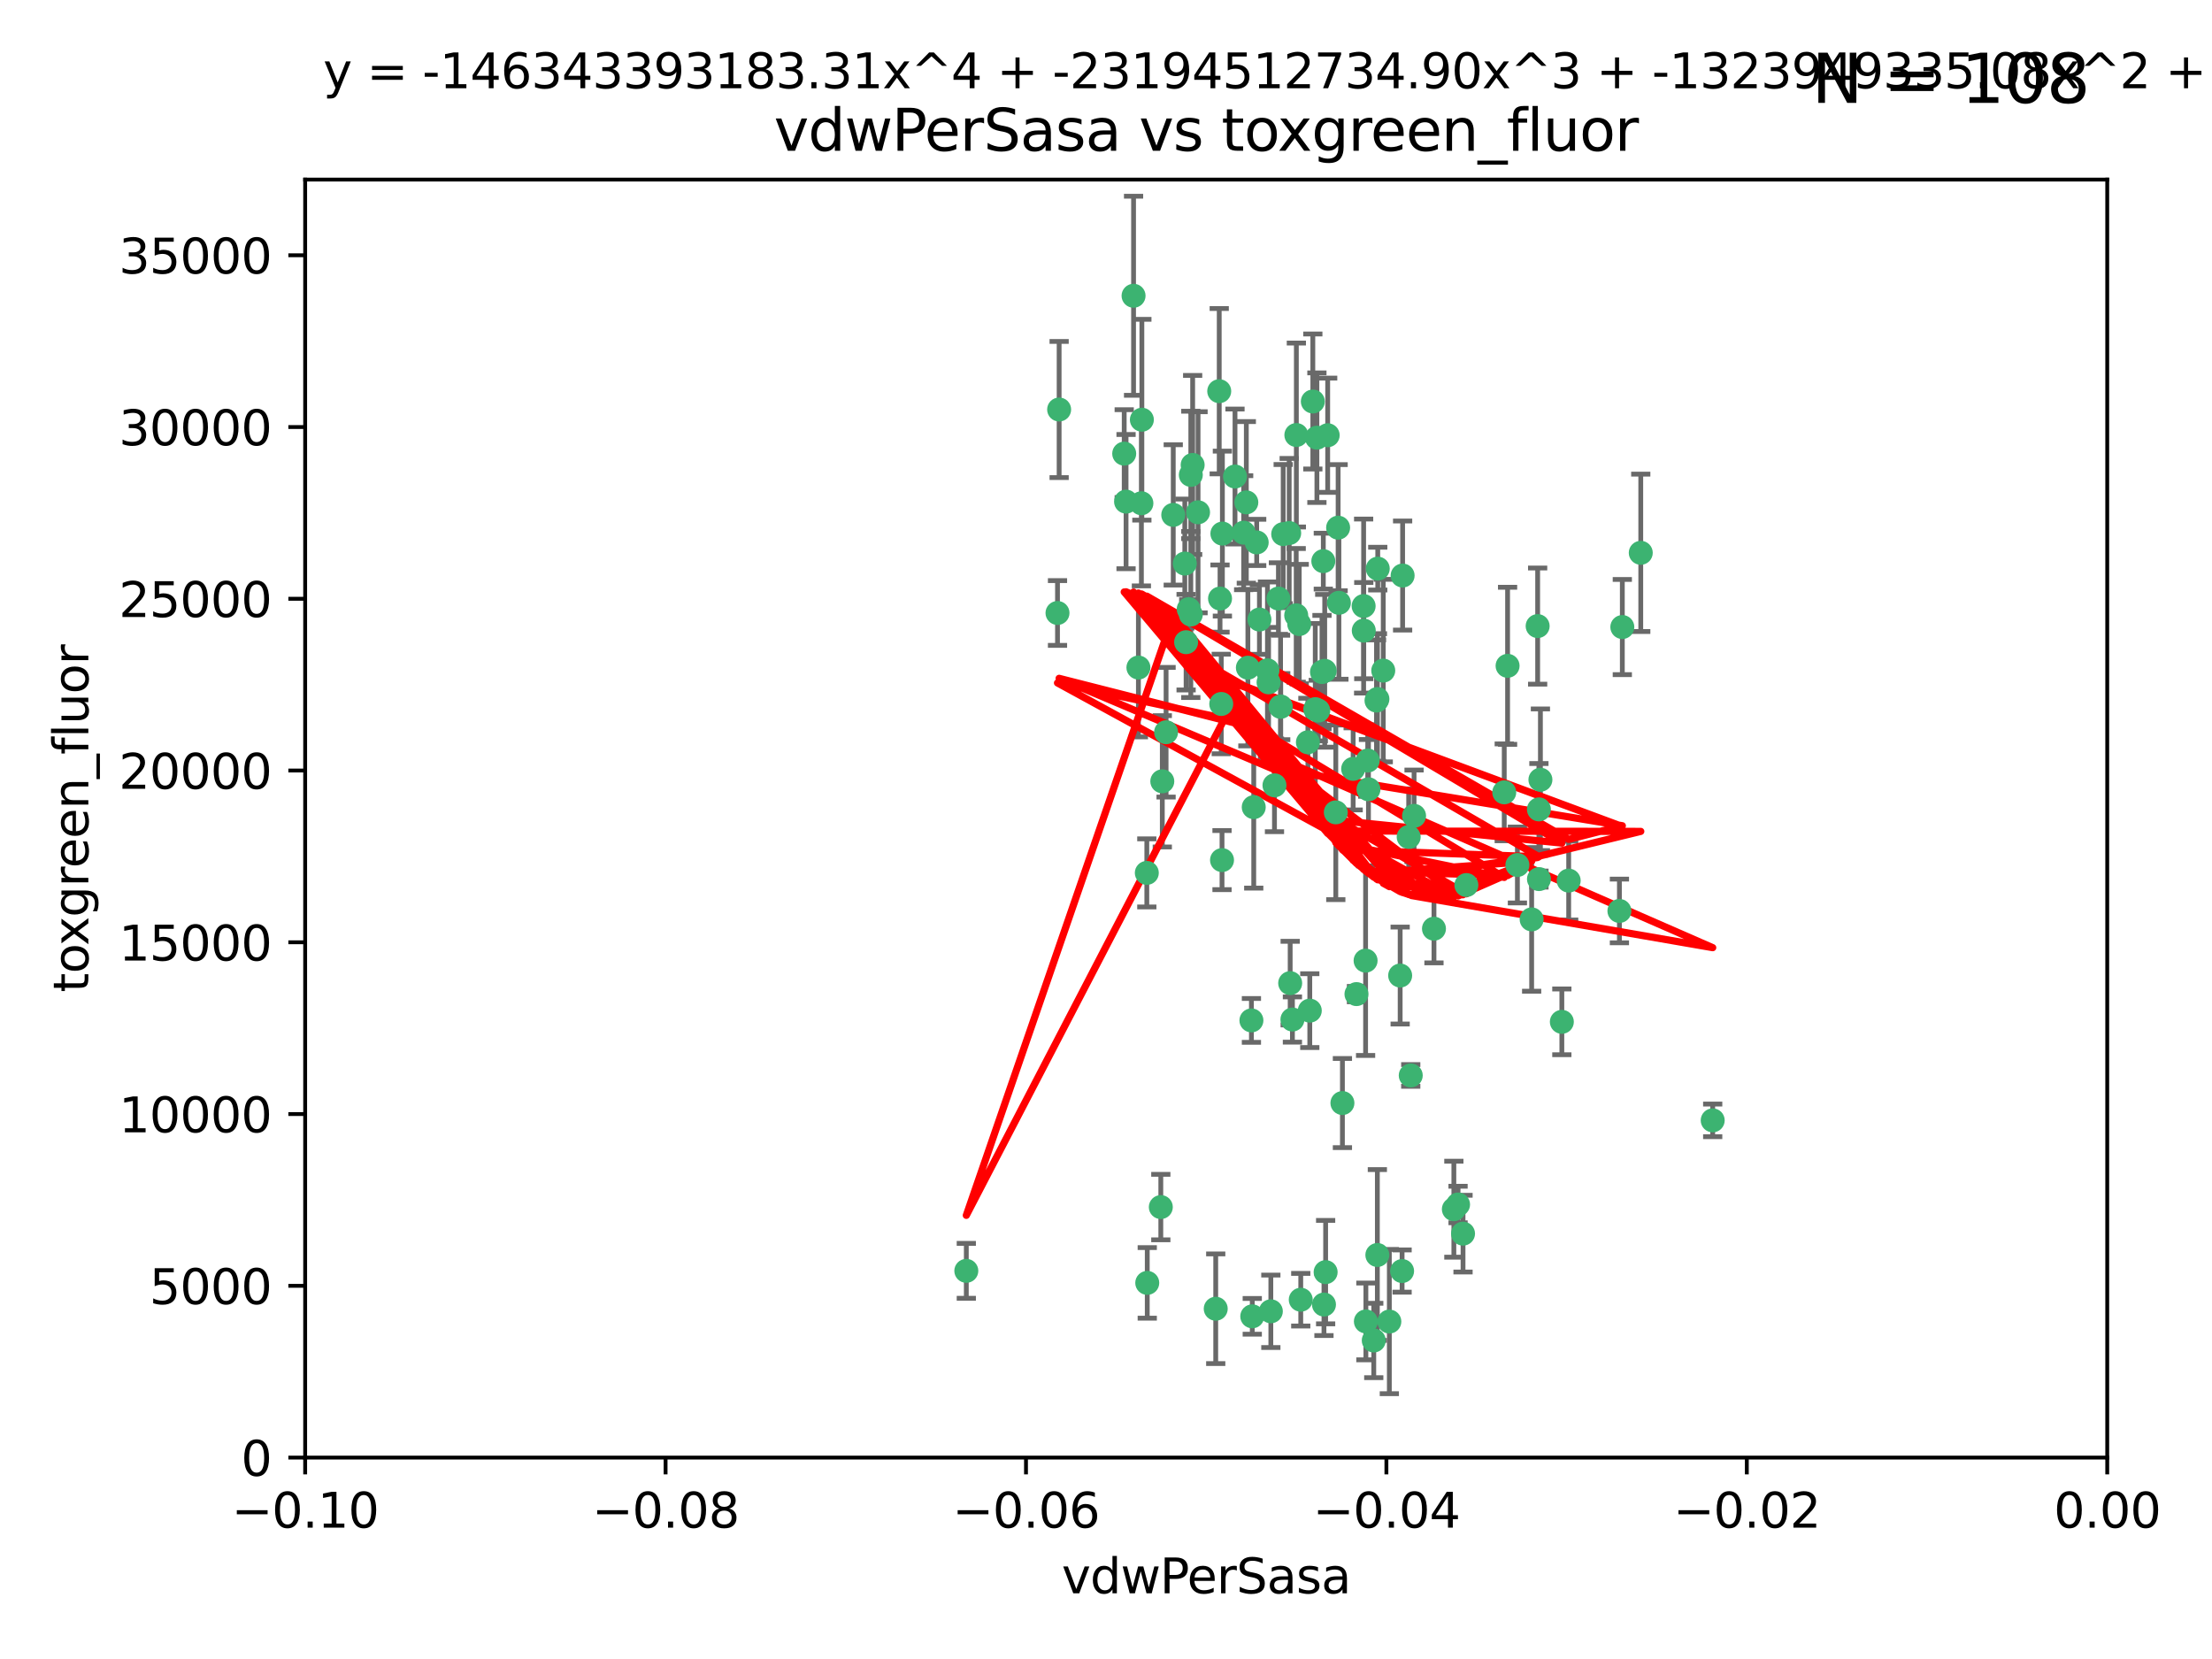 <?xml version="1.0" encoding="utf-8" standalone="no"?>
<!DOCTYPE svg PUBLIC "-//W3C//DTD SVG 1.1//EN"
  "http://www.w3.org/Graphics/SVG/1.1/DTD/svg11.dtd">
<svg xmlns:xlink="http://www.w3.org/1999/xlink" width="460.8pt" height="345.6pt" viewBox="0 0 460.8 345.6" xmlns="http://www.w3.org/2000/svg" version="1.1">
 <defs>
  <style type="text/css">*{stroke-linejoin: round; stroke-linecap: butt}</style>
 </defs>
 <g id="figure_1">
  <g id="patch_1">
   <path d="M 0 345.6 
L 460.8 345.6 
L 460.8 0 
L 0 0 
z
" style="fill: #ffffff"/>
  </g>
  <g id="axes_1">
   <g id="patch_2">
    <path d="M 63.571 303.64 
L 438.975 303.64 
L 438.975 37.411 
L 63.571 37.411 
z
" style="fill: #ffffff"/>
   </g>
   <g id="PathCollection_1">
    <defs>
     <path id="mec5809c4a7" d="M 0 1.118 
C 0.297 1.118 0.581 1 0.791 0.791 
C 1 0.581 1.118 0.297 1.118 0 
C 1.118 -0.297 1 -0.581 0.791 -0.791 
C 0.581 -1 0.297 -1.118 0 -1.118 
C -0.297 -1.118 -0.581 -1 -0.791 -0.791 
C -1 -0.581 -1.118 -0.297 -1.118 0 
C -1.118 0.297 -1 0.581 -0.791 0.791 
C -0.581 1 -0.297 1.118 0 1.118 
z
" style="stroke: #3cb371"/>
    </defs>
    <g clip-path="url(#p2cbc8a570a)">
     <use xlink:href="#mec5809c4a7" x="266.318" y="124.69" style="fill: #3cb371; stroke: #3cb371"/>
     <use xlink:href="#mec5809c4a7" x="270.055" y="90.623" style="fill: #3cb371; stroke: #3cb371"/>
     <use xlink:href="#mec5809c4a7" x="234.578" y="104.496" style="fill: #3cb371; stroke: #3cb371"/>
     <use xlink:href="#mec5809c4a7" x="242.916" y="152.536" style="fill: #3cb371; stroke: #3cb371"/>
     <use xlink:href="#mec5809c4a7" x="286.941" y="145.62" style="fill: #3cb371; stroke: #3cb371"/>
     <use xlink:href="#mec5809c4a7" x="248.452" y="96.857" style="fill: #3cb371; stroke: #3cb371"/>
     <use xlink:href="#mec5809c4a7" x="270.654" y="130.005" style="fill: #3cb371; stroke: #3cb371"/>
     <use xlink:href="#mec5809c4a7" x="284.069" y="126.253" style="fill: #3cb371; stroke: #3cb371"/>
     <use xlink:href="#mec5809c4a7" x="249.576" y="106.718" style="fill: #3cb371; stroke: #3cb371"/>
     <use xlink:href="#mec5809c4a7" x="261.792" y="112.994" style="fill: #3cb371; stroke: #3cb371"/>
     <use xlink:href="#mec5809c4a7" x="254.155" y="124.689" style="fill: #3cb371; stroke: #3cb371"/>
     <use xlink:href="#mec5809c4a7" x="257.273" y="99.267" style="fill: #3cb371; stroke: #3cb371"/>
     <use xlink:href="#mec5809c4a7" x="201.3" y="264.74" style="fill: #3cb371; stroke: #3cb371"/>
     <use xlink:href="#mec5809c4a7" x="244.41" y="107.264" style="fill: #3cb371; stroke: #3cb371"/>
     <use xlink:href="#mec5809c4a7" x="234.193" y="94.5" style="fill: #3cb371; stroke: #3cb371"/>
     <use xlink:href="#mec5809c4a7" x="275.395" y="139.999" style="fill: #3cb371; stroke: #3cb371"/>
     <use xlink:href="#mec5809c4a7" x="274.335" y="91.178" style="fill: #3cb371; stroke: #3cb371"/>
     <use xlink:href="#mec5809c4a7" x="267.313" y="111.261" style="fill: #3cb371; stroke: #3cb371"/>
     <use xlink:href="#mec5809c4a7" x="220.637" y="85.309" style="fill: #3cb371; stroke: #3cb371"/>
     <use xlink:href="#mec5809c4a7" x="261.177" y="168.143" style="fill: #3cb371; stroke: #3cb371"/>
     <use xlink:href="#mec5809c4a7" x="281.888" y="160.173" style="fill: #3cb371; stroke: #3cb371"/>
     <use xlink:href="#mec5809c4a7" x="264.266" y="142.145" style="fill: #3cb371; stroke: #3cb371"/>
     <use xlink:href="#mec5809c4a7" x="264.035" y="139.64" style="fill: #3cb371; stroke: #3cb371"/>
     <use xlink:href="#mec5809c4a7" x="266.765" y="147.225" style="fill: #3cb371; stroke: #3cb371"/>
     <use xlink:href="#mec5809c4a7" x="246.817" y="117.402" style="fill: #3cb371; stroke: #3cb371"/>
     <use xlink:href="#mec5809c4a7" x="262.362" y="129.063" style="fill: #3cb371; stroke: #3cb371"/>
     <use xlink:href="#mec5809c4a7" x="254.646" y="111.157" style="fill: #3cb371; stroke: #3cb371"/>
     <use xlink:href="#mec5809c4a7" x="284.099" y="131.368" style="fill: #3cb371; stroke: #3cb371"/>
     <use xlink:href="#mec5809c4a7" x="248.067" y="128.013" style="fill: #3cb371; stroke: #3cb371"/>
     <use xlink:href="#mec5809c4a7" x="278.917" y="125.579" style="fill: #3cb371; stroke: #3cb371"/>
     <use xlink:href="#mec5809c4a7" x="292.191" y="119.895" style="fill: #3cb371; stroke: #3cb371"/>
     <use xlink:href="#mec5809c4a7" x="248.068" y="98.934" style="fill: #3cb371; stroke: #3cb371"/>
     <use xlink:href="#mec5809c4a7" x="237.873" y="87.434" style="fill: #3cb371; stroke: #3cb371"/>
     <use xlink:href="#mec5809c4a7" x="242.128" y="162.759" style="fill: #3cb371; stroke: #3cb371"/>
     <use xlink:href="#mec5809c4a7" x="259.077" y="110.968" style="fill: #3cb371; stroke: #3cb371"/>
     <use xlink:href="#mec5809c4a7" x="268.562" y="111.045" style="fill: #3cb371; stroke: #3cb371"/>
     <use xlink:href="#mec5809c4a7" x="259.632" y="104.651" style="fill: #3cb371; stroke: #3cb371"/>
     <use xlink:href="#mec5809c4a7" x="259.956" y="139.091" style="fill: #3cb371; stroke: #3cb371"/>
     <use xlink:href="#mec5809c4a7" x="238.903" y="181.839" style="fill: #3cb371; stroke: #3cb371"/>
     <use xlink:href="#mec5809c4a7" x="275.671" y="116.895" style="fill: #3cb371; stroke: #3cb371"/>
     <use xlink:href="#mec5809c4a7" x="220.297" y="127.696" style="fill: #3cb371; stroke: #3cb371"/>
     <use xlink:href="#mec5809c4a7" x="260.693" y="212.57" style="fill: #3cb371; stroke: #3cb371"/>
     <use xlink:href="#mec5809c4a7" x="237.774" y="104.837" style="fill: #3cb371; stroke: #3cb371"/>
     <use xlink:href="#mec5809c4a7" x="247.087" y="133.777" style="fill: #3cb371; stroke: #3cb371"/>
     <use xlink:href="#mec5809c4a7" x="278.755" y="109.922" style="fill: #3cb371; stroke: #3cb371"/>
     <use xlink:href="#mec5809c4a7" x="292.082" y="264.78" style="fill: #3cb371; stroke: #3cb371"/>
     <use xlink:href="#mec5809c4a7" x="236.142" y="61.614" style="fill: #3cb371; stroke: #3cb371"/>
     <use xlink:href="#mec5809c4a7" x="275.963" y="139.744" style="fill: #3cb371; stroke: #3cb371"/>
     <use xlink:href="#mec5809c4a7" x="287.011" y="118.457" style="fill: #3cb371; stroke: #3cb371"/>
     <use xlink:href="#mec5809c4a7" x="237.152" y="139.063" style="fill: #3cb371; stroke: #3cb371"/>
     <use xlink:href="#mec5809c4a7" x="273.486" y="83.639" style="fill: #3cb371; stroke: #3cb371"/>
     <use xlink:href="#mec5809c4a7" x="276.581" y="90.667" style="fill: #3cb371; stroke: #3cb371"/>
     <use xlink:href="#mec5809c4a7" x="265.497" y="163.599" style="fill: #3cb371; stroke: #3cb371"/>
     <use xlink:href="#mec5809c4a7" x="272.853" y="210.534" style="fill: #3cb371; stroke: #3cb371"/>
     <use xlink:href="#mec5809c4a7" x="269.235" y="212.385" style="fill: #3cb371; stroke: #3cb371"/>
     <use xlink:href="#mec5809c4a7" x="241.819" y="251.456" style="fill: #3cb371; stroke: #3cb371"/>
     <use xlink:href="#mec5809c4a7" x="325.361" y="212.869" style="fill: #3cb371; stroke: #3cb371"/>
     <use xlink:href="#mec5809c4a7" x="273.993" y="147.727" style="fill: #3cb371; stroke: #3cb371"/>
     <use xlink:href="#mec5809c4a7" x="247.631" y="126.902" style="fill: #3cb371; stroke: #3cb371"/>
     <use xlink:href="#mec5809c4a7" x="272.46" y="154.63" style="fill: #3cb371; stroke: #3cb371"/>
     <use xlink:href="#mec5809c4a7" x="270.023" y="128.187" style="fill: #3cb371; stroke: #3cb371"/>
     <use xlink:href="#mec5809c4a7" x="253.987" y="81.492" style="fill: #3cb371; stroke: #3cb371"/>
     <use xlink:href="#mec5809c4a7" x="293.454" y="174.36" style="fill: #3cb371; stroke: #3cb371"/>
     <use xlink:href="#mec5809c4a7" x="304.776" y="256.988" style="fill: #3cb371; stroke: #3cb371"/>
     <use xlink:href="#mec5809c4a7" x="284.928" y="158.432" style="fill: #3cb371; stroke: #3cb371"/>
     <use xlink:href="#mec5809c4a7" x="274.619" y="148.029" style="fill: #3cb371; stroke: #3cb371"/>
     <use xlink:href="#mec5809c4a7" x="302.865" y="251.897" style="fill: #3cb371; stroke: #3cb371"/>
     <use xlink:href="#mec5809c4a7" x="286.752" y="145.94" style="fill: #3cb371; stroke: #3cb371"/>
     <use xlink:href="#mec5809c4a7" x="254.41" y="146.651" style="fill: #3cb371; stroke: #3cb371"/>
     <use xlink:href="#mec5809c4a7" x="337.354" y="189.768" style="fill: #3cb371; stroke: #3cb371"/>
     <use xlink:href="#mec5809c4a7" x="254.569" y="179.173" style="fill: #3cb371; stroke: #3cb371"/>
     <use xlink:href="#mec5809c4a7" x="268.767" y="204.805" style="fill: #3cb371; stroke: #3cb371"/>
     <use xlink:href="#mec5809c4a7" x="284.478" y="200.119" style="fill: #3cb371; stroke: #3cb371"/>
     <use xlink:href="#mec5809c4a7" x="275.806" y="271.758" style="fill: #3cb371; stroke: #3cb371"/>
     <use xlink:href="#mec5809c4a7" x="238.994" y="267.249" style="fill: #3cb371; stroke: #3cb371"/>
     <use xlink:href="#mec5809c4a7" x="326.786" y="183.443" style="fill: #3cb371; stroke: #3cb371"/>
     <use xlink:href="#mec5809c4a7" x="337.959" y="130.623" style="fill: #3cb371; stroke: #3cb371"/>
     <use xlink:href="#mec5809c4a7" x="266.799" y="147.201" style="fill: #3cb371; stroke: #3cb371"/>
     <use xlink:href="#mec5809c4a7" x="260.869" y="274.217" style="fill: #3cb371; stroke: #3cb371"/>
     <use xlink:href="#mec5809c4a7" x="313.361" y="165.057" style="fill: #3cb371; stroke: #3cb371"/>
     <use xlink:href="#mec5809c4a7" x="278.272" y="169.223" style="fill: #3cb371; stroke: #3cb371"/>
     <use xlink:href="#mec5809c4a7" x="282.577" y="207.089" style="fill: #3cb371; stroke: #3cb371"/>
     <use xlink:href="#mec5809c4a7" x="286.18" y="279.246" style="fill: #3cb371; stroke: #3cb371"/>
     <use xlink:href="#mec5809c4a7" x="293.884" y="224.032" style="fill: #3cb371; stroke: #3cb371"/>
     <use xlink:href="#mec5809c4a7" x="291.679" y="203.222" style="fill: #3cb371; stroke: #3cb371"/>
     <use xlink:href="#mec5809c4a7" x="285.076" y="164.427" style="fill: #3cb371; stroke: #3cb371"/>
     <use xlink:href="#mec5809c4a7" x="319.07" y="191.526" style="fill: #3cb371; stroke: #3cb371"/>
     <use xlink:href="#mec5809c4a7" x="298.722" y="193.465" style="fill: #3cb371; stroke: #3cb371"/>
     <use xlink:href="#mec5809c4a7" x="270.971" y="270.754" style="fill: #3cb371; stroke: #3cb371"/>
     <use xlink:href="#mec5809c4a7" x="305.473" y="184.376" style="fill: #3cb371; stroke: #3cb371"/>
     <use xlink:href="#mec5809c4a7" x="288.157" y="139.694" style="fill: #3cb371; stroke: #3cb371"/>
     <use xlink:href="#mec5809c4a7" x="289.425" y="275.304" style="fill: #3cb371; stroke: #3cb371"/>
     <use xlink:href="#mec5809c4a7" x="279.65" y="229.784" style="fill: #3cb371; stroke: #3cb371"/>
     <use xlink:href="#mec5809c4a7" x="320.582" y="168.609" style="fill: #3cb371; stroke: #3cb371"/>
     <use xlink:href="#mec5809c4a7" x="253.259" y="272.633" style="fill: #3cb371; stroke: #3cb371"/>
     <use xlink:href="#mec5809c4a7" x="320.594" y="183.129" style="fill: #3cb371; stroke: #3cb371"/>
     <use xlink:href="#mec5809c4a7" x="286.929" y="261.438" style="fill: #3cb371; stroke: #3cb371"/>
     <use xlink:href="#mec5809c4a7" x="320.32" y="130.423" style="fill: #3cb371; stroke: #3cb371"/>
     <use xlink:href="#mec5809c4a7" x="320.897" y="162.431" style="fill: #3cb371; stroke: #3cb371"/>
     <use xlink:href="#mec5809c4a7" x="341.801" y="115.163" style="fill: #3cb371; stroke: #3cb371"/>
     <use xlink:href="#mec5809c4a7" x="276.154" y="265.008" style="fill: #3cb371; stroke: #3cb371"/>
     <use xlink:href="#mec5809c4a7" x="284.539" y="275.279" style="fill: #3cb371; stroke: #3cb371"/>
     <use xlink:href="#mec5809c4a7" x="314.057" y="138.702" style="fill: #3cb371; stroke: #3cb371"/>
     <use xlink:href="#mec5809c4a7" x="316.104" y="180.193" style="fill: #3cb371; stroke: #3cb371"/>
     <use xlink:href="#mec5809c4a7" x="303.74" y="250.921" style="fill: #3cb371; stroke: #3cb371"/>
     <use xlink:href="#mec5809c4a7" x="264.74" y="273.168" style="fill: #3cb371; stroke: #3cb371"/>
     <use xlink:href="#mec5809c4a7" x="356.787" y="233.393" style="fill: #3cb371; stroke: #3cb371"/>
     <use xlink:href="#mec5809c4a7" x="294.577" y="169.96" style="fill: #3cb371; stroke: #3cb371"/>
    </g>
   </g>
   <g id="matplotlib.axis_1">
    <g id="xtick_1">
     <g id="line2d_1">
      <defs>
       <path id="m1bc68c5d2a" d="M 0 0 
L 0 3.5 
" style="stroke: #000000; stroke-width: 0.8"/>
      </defs>
      <g>
       <use xlink:href="#m1bc68c5d2a" x="63.571" y="303.64" style="stroke: #000000; stroke-width: 0.8"/>
      </g>
     </g>
     <g id="text_1">
      <!-- −0.10 -->
      <g transform="translate(48.249 318.238)scale(0.1 -0.1)">
       <defs>
        <path id="DejaVuSans-2212" d="M 678 2272 
L 4684 2272 
L 4684 1741 
L 678 1741 
L 678 2272 
z
" transform="scale(0.016)"/>
        <path id="DejaVuSans-30" d="M 2034 4250 
Q 1547 4250 1301 3770 
Q 1056 3291 1056 2328 
Q 1056 1369 1301 889 
Q 1547 409 2034 409 
Q 2525 409 2770 889 
Q 3016 1369 3016 2328 
Q 3016 3291 2770 3770 
Q 2525 4250 2034 4250 
z
M 2034 4750 
Q 2819 4750 3233 4129 
Q 3647 3509 3647 2328 
Q 3647 1150 3233 529 
Q 2819 -91 2034 -91 
Q 1250 -91 836 529 
Q 422 1150 422 2328 
Q 422 3509 836 4129 
Q 1250 4750 2034 4750 
z
" transform="scale(0.016)"/>
        <path id="DejaVuSans-2e" d="M 684 794 
L 1344 794 
L 1344 0 
L 684 0 
L 684 794 
z
" transform="scale(0.016)"/>
        <path id="DejaVuSans-31" d="M 794 531 
L 1825 531 
L 1825 4091 
L 703 3866 
L 703 4441 
L 1819 4666 
L 2450 4666 
L 2450 531 
L 3481 531 
L 3481 0 
L 794 0 
L 794 531 
z
" transform="scale(0.016)"/>
       </defs>
       <use xlink:href="#DejaVuSans-2212"/>
       <use xlink:href="#DejaVuSans-30" x="83.789"/>
       <use xlink:href="#DejaVuSans-2e" x="147.412"/>
       <use xlink:href="#DejaVuSans-31" x="179.199"/>
       <use xlink:href="#DejaVuSans-30" x="242.822"/>
      </g>
     </g>
    </g>
    <g id="xtick_2">
     <g id="line2d_2">
      <g>
       <use xlink:href="#m1bc68c5d2a" x="138.652" y="303.64" style="stroke: #000000; stroke-width: 0.8"/>
      </g>
     </g>
     <g id="text_2">
      <!-- −0.08 -->
      <g transform="translate(123.329 318.238)scale(0.1 -0.1)">
       <defs>
        <path id="DejaVuSans-38" d="M 2034 2216 
Q 1584 2216 1326 1975 
Q 1069 1734 1069 1313 
Q 1069 891 1326 650 
Q 1584 409 2034 409 
Q 2484 409 2743 651 
Q 3003 894 3003 1313 
Q 3003 1734 2745 1975 
Q 2488 2216 2034 2216 
z
M 1403 2484 
Q 997 2584 770 2862 
Q 544 3141 544 3541 
Q 544 4100 942 4425 
Q 1341 4750 2034 4750 
Q 2731 4750 3128 4425 
Q 3525 4100 3525 3541 
Q 3525 3141 3298 2862 
Q 3072 2584 2669 2484 
Q 3125 2378 3379 2068 
Q 3634 1759 3634 1313 
Q 3634 634 3220 271 
Q 2806 -91 2034 -91 
Q 1263 -91 848 271 
Q 434 634 434 1313 
Q 434 1759 690 2068 
Q 947 2378 1403 2484 
z
M 1172 3481 
Q 1172 3119 1398 2916 
Q 1625 2713 2034 2713 
Q 2441 2713 2670 2916 
Q 2900 3119 2900 3481 
Q 2900 3844 2670 4047 
Q 2441 4250 2034 4250 
Q 1625 4250 1398 4047 
Q 1172 3844 1172 3481 
z
" transform="scale(0.016)"/>
       </defs>
       <use xlink:href="#DejaVuSans-2212"/>
       <use xlink:href="#DejaVuSans-30" x="83.789"/>
       <use xlink:href="#DejaVuSans-2e" x="147.412"/>
       <use xlink:href="#DejaVuSans-30" x="179.199"/>
       <use xlink:href="#DejaVuSans-38" x="242.822"/>
      </g>
     </g>
    </g>
    <g id="xtick_3">
     <g id="line2d_3">
      <g>
       <use xlink:href="#m1bc68c5d2a" x="213.733" y="303.64" style="stroke: #000000; stroke-width: 0.8"/>
      </g>
     </g>
     <g id="text_3">
      <!-- −0.06 -->
      <g transform="translate(198.41 318.238)scale(0.1 -0.1)">
       <defs>
        <path id="DejaVuSans-36" d="M 2113 2584 
Q 1688 2584 1439 2293 
Q 1191 2003 1191 1497 
Q 1191 994 1439 701 
Q 1688 409 2113 409 
Q 2538 409 2786 701 
Q 3034 994 3034 1497 
Q 3034 2003 2786 2293 
Q 2538 2584 2113 2584 
z
M 3366 4563 
L 3366 3988 
Q 3128 4100 2886 4159 
Q 2644 4219 2406 4219 
Q 1781 4219 1451 3797 
Q 1122 3375 1075 2522 
Q 1259 2794 1537 2939 
Q 1816 3084 2150 3084 
Q 2853 3084 3261 2657 
Q 3669 2231 3669 1497 
Q 3669 778 3244 343 
Q 2819 -91 2113 -91 
Q 1303 -91 875 529 
Q 447 1150 447 2328 
Q 447 3434 972 4092 
Q 1497 4750 2381 4750 
Q 2619 4750 2861 4703 
Q 3103 4656 3366 4563 
z
" transform="scale(0.016)"/>
       </defs>
       <use xlink:href="#DejaVuSans-2212"/>
       <use xlink:href="#DejaVuSans-30" x="83.789"/>
       <use xlink:href="#DejaVuSans-2e" x="147.412"/>
       <use xlink:href="#DejaVuSans-30" x="179.199"/>
       <use xlink:href="#DejaVuSans-36" x="242.822"/>
      </g>
     </g>
    </g>
    <g id="xtick_4">
     <g id="line2d_4">
      <g>
       <use xlink:href="#m1bc68c5d2a" x="288.813" y="303.64" style="stroke: #000000; stroke-width: 0.8"/>
      </g>
     </g>
     <g id="text_4">
      <!-- −0.04 -->
      <g transform="translate(273.491 318.238)scale(0.1 -0.1)">
       <defs>
        <path id="DejaVuSans-34" d="M 2419 4116 
L 825 1625 
L 2419 1625 
L 2419 4116 
z
M 2253 4666 
L 3047 4666 
L 3047 1625 
L 3713 1625 
L 3713 1100 
L 3047 1100 
L 3047 0 
L 2419 0 
L 2419 1100 
L 313 1100 
L 313 1709 
L 2253 4666 
z
" transform="scale(0.016)"/>
       </defs>
       <use xlink:href="#DejaVuSans-2212"/>
       <use xlink:href="#DejaVuSans-30" x="83.789"/>
       <use xlink:href="#DejaVuSans-2e" x="147.412"/>
       <use xlink:href="#DejaVuSans-30" x="179.199"/>
       <use xlink:href="#DejaVuSans-34" x="242.822"/>
      </g>
     </g>
    </g>
    <g id="xtick_5">
     <g id="line2d_5">
      <g>
       <use xlink:href="#m1bc68c5d2a" x="363.894" y="303.64" style="stroke: #000000; stroke-width: 0.8"/>
      </g>
     </g>
     <g id="text_5">
      <!-- −0.02 -->
      <g transform="translate(348.572 318.238)scale(0.1 -0.1)">
       <defs>
        <path id="DejaVuSans-32" d="M 1228 531 
L 3431 531 
L 3431 0 
L 469 0 
L 469 531 
Q 828 903 1448 1529 
Q 2069 2156 2228 2338 
Q 2531 2678 2651 2914 
Q 2772 3150 2772 3378 
Q 2772 3750 2511 3984 
Q 2250 4219 1831 4219 
Q 1534 4219 1204 4116 
Q 875 4013 500 3803 
L 500 4441 
Q 881 4594 1212 4672 
Q 1544 4750 1819 4750 
Q 2544 4750 2975 4387 
Q 3406 4025 3406 3419 
Q 3406 3131 3298 2873 
Q 3191 2616 2906 2266 
Q 2828 2175 2409 1742 
Q 1991 1309 1228 531 
z
" transform="scale(0.016)"/>
       </defs>
       <use xlink:href="#DejaVuSans-2212"/>
       <use xlink:href="#DejaVuSans-30" x="83.789"/>
       <use xlink:href="#DejaVuSans-2e" x="147.412"/>
       <use xlink:href="#DejaVuSans-30" x="179.199"/>
       <use xlink:href="#DejaVuSans-32" x="242.822"/>
      </g>
     </g>
    </g>
    <g id="xtick_6">
     <g id="line2d_6">
      <g>
       <use xlink:href="#m1bc68c5d2a" x="438.975" y="303.64" style="stroke: #000000; stroke-width: 0.8"/>
      </g>
     </g>
     <g id="text_6">
      <!-- 0.00 -->
      <g transform="translate(427.842 318.238)scale(0.1 -0.1)">
       <use xlink:href="#DejaVuSans-30"/>
       <use xlink:href="#DejaVuSans-2e" x="63.623"/>
       <use xlink:href="#DejaVuSans-30" x="95.41"/>
       <use xlink:href="#DejaVuSans-30" x="159.033"/>
      </g>
     </g>
    </g>
    <g id="text_7">
     <!-- vdwPerSasa -->
     <g transform="translate(221.178 331.917)scale(0.1 -0.1)">
      <defs>
       <path id="DejaVuSans-76" d="M 191 3500 
L 800 3500 
L 1894 563 
L 2988 3500 
L 3597 3500 
L 2284 0 
L 1503 0 
L 191 3500 
z
" transform="scale(0.016)"/>
       <path id="DejaVuSans-64" d="M 2906 2969 
L 2906 4863 
L 3481 4863 
L 3481 0 
L 2906 0 
L 2906 525 
Q 2725 213 2448 61 
Q 2172 -91 1784 -91 
Q 1150 -91 751 415 
Q 353 922 353 1747 
Q 353 2572 751 3078 
Q 1150 3584 1784 3584 
Q 2172 3584 2448 3432 
Q 2725 3281 2906 2969 
z
M 947 1747 
Q 947 1113 1208 752 
Q 1469 391 1925 391 
Q 2381 391 2643 752 
Q 2906 1113 2906 1747 
Q 2906 2381 2643 2742 
Q 2381 3103 1925 3103 
Q 1469 3103 1208 2742 
Q 947 2381 947 1747 
z
" transform="scale(0.016)"/>
       <path id="DejaVuSans-77" d="M 269 3500 
L 844 3500 
L 1563 769 
L 2278 3500 
L 2956 3500 
L 3675 769 
L 4391 3500 
L 4966 3500 
L 4050 0 
L 3372 0 
L 2619 2869 
L 1863 0 
L 1184 0 
L 269 3500 
z
" transform="scale(0.016)"/>
       <path id="DejaVuSans-50" d="M 1259 4147 
L 1259 2394 
L 2053 2394 
Q 2494 2394 2734 2622 
Q 2975 2850 2975 3272 
Q 2975 3691 2734 3919 
Q 2494 4147 2053 4147 
L 1259 4147 
z
M 628 4666 
L 2053 4666 
Q 2838 4666 3239 4311 
Q 3641 3956 3641 3272 
Q 3641 2581 3239 2228 
Q 2838 1875 2053 1875 
L 1259 1875 
L 1259 0 
L 628 0 
L 628 4666 
z
" transform="scale(0.016)"/>
       <path id="DejaVuSans-65" d="M 3597 1894 
L 3597 1613 
L 953 1613 
Q 991 1019 1311 708 
Q 1631 397 2203 397 
Q 2534 397 2845 478 
Q 3156 559 3463 722 
L 3463 178 
Q 3153 47 2828 -22 
Q 2503 -91 2169 -91 
Q 1331 -91 842 396 
Q 353 884 353 1716 
Q 353 2575 817 3079 
Q 1281 3584 2069 3584 
Q 2775 3584 3186 3129 
Q 3597 2675 3597 1894 
z
M 3022 2063 
Q 3016 2534 2758 2815 
Q 2500 3097 2075 3097 
Q 1594 3097 1305 2825 
Q 1016 2553 972 2059 
L 3022 2063 
z
" transform="scale(0.016)"/>
       <path id="DejaVuSans-72" d="M 2631 2963 
Q 2534 3019 2420 3045 
Q 2306 3072 2169 3072 
Q 1681 3072 1420 2755 
Q 1159 2438 1159 1844 
L 1159 0 
L 581 0 
L 581 3500 
L 1159 3500 
L 1159 2956 
Q 1341 3275 1631 3429 
Q 1922 3584 2338 3584 
Q 2397 3584 2469 3576 
Q 2541 3569 2628 3553 
L 2631 2963 
z
" transform="scale(0.016)"/>
       <path id="DejaVuSans-53" d="M 3425 4513 
L 3425 3897 
Q 3066 4069 2747 4153 
Q 2428 4238 2131 4238 
Q 1616 4238 1336 4038 
Q 1056 3838 1056 3469 
Q 1056 3159 1242 3001 
Q 1428 2844 1947 2747 
L 2328 2669 
Q 3034 2534 3370 2195 
Q 3706 1856 3706 1288 
Q 3706 609 3251 259 
Q 2797 -91 1919 -91 
Q 1588 -91 1214 -16 
Q 841 59 441 206 
L 441 856 
Q 825 641 1194 531 
Q 1563 422 1919 422 
Q 2459 422 2753 634 
Q 3047 847 3047 1241 
Q 3047 1584 2836 1778 
Q 2625 1972 2144 2069 
L 1759 2144 
Q 1053 2284 737 2584 
Q 422 2884 422 3419 
Q 422 4038 858 4394 
Q 1294 4750 2059 4750 
Q 2388 4750 2728 4690 
Q 3069 4631 3425 4513 
z
" transform="scale(0.016)"/>
       <path id="DejaVuSans-61" d="M 2194 1759 
Q 1497 1759 1228 1600 
Q 959 1441 959 1056 
Q 959 750 1161 570 
Q 1363 391 1709 391 
Q 2188 391 2477 730 
Q 2766 1069 2766 1631 
L 2766 1759 
L 2194 1759 
z
M 3341 1997 
L 3341 0 
L 2766 0 
L 2766 531 
Q 2569 213 2275 61 
Q 1981 -91 1556 -91 
Q 1019 -91 701 211 
Q 384 513 384 1019 
Q 384 1609 779 1909 
Q 1175 2209 1959 2209 
L 2766 2209 
L 2766 2266 
Q 2766 2663 2505 2880 
Q 2244 3097 1772 3097 
Q 1472 3097 1187 3025 
Q 903 2953 641 2809 
L 641 3341 
Q 956 3463 1253 3523 
Q 1550 3584 1831 3584 
Q 2591 3584 2966 3190 
Q 3341 2797 3341 1997 
z
" transform="scale(0.016)"/>
       <path id="DejaVuSans-73" d="M 2834 3397 
L 2834 2853 
Q 2591 2978 2328 3040 
Q 2066 3103 1784 3103 
Q 1356 3103 1142 2972 
Q 928 2841 928 2578 
Q 928 2378 1081 2264 
Q 1234 2150 1697 2047 
L 1894 2003 
Q 2506 1872 2764 1633 
Q 3022 1394 3022 966 
Q 3022 478 2636 193 
Q 2250 -91 1575 -91 
Q 1294 -91 989 -36 
Q 684 19 347 128 
L 347 722 
Q 666 556 975 473 
Q 1284 391 1588 391 
Q 1994 391 2212 530 
Q 2431 669 2431 922 
Q 2431 1156 2273 1281 
Q 2116 1406 1581 1522 
L 1381 1569 
Q 847 1681 609 1914 
Q 372 2147 372 2553 
Q 372 3047 722 3315 
Q 1072 3584 1716 3584 
Q 2034 3584 2315 3537 
Q 2597 3491 2834 3397 
z
" transform="scale(0.016)"/>
      </defs>
      <use xlink:href="#DejaVuSans-76"/>
      <use xlink:href="#DejaVuSans-64" x="59.18"/>
      <use xlink:href="#DejaVuSans-77" x="122.656"/>
      <use xlink:href="#DejaVuSans-50" x="204.443"/>
      <use xlink:href="#DejaVuSans-65" x="261.121"/>
      <use xlink:href="#DejaVuSans-72" x="322.645"/>
      <use xlink:href="#DejaVuSans-53" x="363.758"/>
      <use xlink:href="#DejaVuSans-61" x="427.234"/>
      <use xlink:href="#DejaVuSans-73" x="488.514"/>
      <use xlink:href="#DejaVuSans-61" x="540.613"/>
     </g>
    </g>
   </g>
   <g id="matplotlib.axis_2">
    <g id="ytick_1">
     <g id="line2d_7">
      <defs>
       <path id="m1df0451a45" d="M 0 0 
L -3.5 0 
" style="stroke: #000000; stroke-width: 0.8"/>
      </defs>
      <g>
       <use xlink:href="#m1df0451a45" x="63.571" y="303.64" style="stroke: #000000; stroke-width: 0.8"/>
      </g>
     </g>
     <g id="text_8">
      <!-- 0 -->
      <g transform="translate(50.209 307.439)scale(0.1 -0.1)">
       <use xlink:href="#DejaVuSans-30"/>
      </g>
     </g>
    </g>
    <g id="ytick_2">
     <g id="line2d_8">
      <g>
       <use xlink:href="#m1df0451a45" x="63.571" y="267.859" style="stroke: #000000; stroke-width: 0.8"/>
      </g>
     </g>
     <g id="text_9">
      <!-- 5000 -->
      <g transform="translate(31.121 271.658)scale(0.1 -0.1)">
       <defs>
        <path id="DejaVuSans-35" d="M 691 4666 
L 3169 4666 
L 3169 4134 
L 1269 4134 
L 1269 2991 
Q 1406 3038 1543 3061 
Q 1681 3084 1819 3084 
Q 2600 3084 3056 2656 
Q 3513 2228 3513 1497 
Q 3513 744 3044 326 
Q 2575 -91 1722 -91 
Q 1428 -91 1123 -41 
Q 819 9 494 109 
L 494 744 
Q 775 591 1075 516 
Q 1375 441 1709 441 
Q 2250 441 2565 725 
Q 2881 1009 2881 1497 
Q 2881 1984 2565 2268 
Q 2250 2553 1709 2553 
Q 1456 2553 1204 2497 
Q 953 2441 691 2322 
L 691 4666 
z
" transform="scale(0.016)"/>
       </defs>
       <use xlink:href="#DejaVuSans-35"/>
       <use xlink:href="#DejaVuSans-30" x="63.623"/>
       <use xlink:href="#DejaVuSans-30" x="127.246"/>
       <use xlink:href="#DejaVuSans-30" x="190.869"/>
      </g>
     </g>
    </g>
    <g id="ytick_3">
     <g id="line2d_9">
      <g>
       <use xlink:href="#m1df0451a45" x="63.571" y="232.078" style="stroke: #000000; stroke-width: 0.8"/>
      </g>
     </g>
     <g id="text_10">
      <!-- 10000 -->
      <g transform="translate(24.759 235.878)scale(0.1 -0.1)">
       <use xlink:href="#DejaVuSans-31"/>
       <use xlink:href="#DejaVuSans-30" x="63.623"/>
       <use xlink:href="#DejaVuSans-30" x="127.246"/>
       <use xlink:href="#DejaVuSans-30" x="190.869"/>
       <use xlink:href="#DejaVuSans-30" x="254.492"/>
      </g>
     </g>
    </g>
    <g id="ytick_4">
     <g id="line2d_10">
      <g>
       <use xlink:href="#m1df0451a45" x="63.571" y="196.298" style="stroke: #000000; stroke-width: 0.8"/>
      </g>
     </g>
     <g id="text_11">
      <!-- 15000 -->
      <g transform="translate(24.759 200.097)scale(0.1 -0.1)">
       <use xlink:href="#DejaVuSans-31"/>
       <use xlink:href="#DejaVuSans-35" x="63.623"/>
       <use xlink:href="#DejaVuSans-30" x="127.246"/>
       <use xlink:href="#DejaVuSans-30" x="190.869"/>
       <use xlink:href="#DejaVuSans-30" x="254.492"/>
      </g>
     </g>
    </g>
    <g id="ytick_5">
     <g id="line2d_11">
      <g>
       <use xlink:href="#m1df0451a45" x="63.571" y="160.517" style="stroke: #000000; stroke-width: 0.8"/>
      </g>
     </g>
     <g id="text_12">
      <!-- 20000 -->
      <g transform="translate(24.759 164.316)scale(0.1 -0.1)">
       <use xlink:href="#DejaVuSans-32"/>
       <use xlink:href="#DejaVuSans-30" x="63.623"/>
       <use xlink:href="#DejaVuSans-30" x="127.246"/>
       <use xlink:href="#DejaVuSans-30" x="190.869"/>
       <use xlink:href="#DejaVuSans-30" x="254.492"/>
      </g>
     </g>
    </g>
    <g id="ytick_6">
     <g id="line2d_12">
      <g>
       <use xlink:href="#m1df0451a45" x="63.571" y="124.736" style="stroke: #000000; stroke-width: 0.8"/>
      </g>
     </g>
     <g id="text_13">
      <!-- 25000 -->
      <g transform="translate(24.759 128.535)scale(0.1 -0.1)">
       <use xlink:href="#DejaVuSans-32"/>
       <use xlink:href="#DejaVuSans-35" x="63.623"/>
       <use xlink:href="#DejaVuSans-30" x="127.246"/>
       <use xlink:href="#DejaVuSans-30" x="190.869"/>
       <use xlink:href="#DejaVuSans-30" x="254.492"/>
      </g>
     </g>
    </g>
    <g id="ytick_7">
     <g id="line2d_13">
      <g>
       <use xlink:href="#m1df0451a45" x="63.571" y="88.955" style="stroke: #000000; stroke-width: 0.8"/>
      </g>
     </g>
     <g id="text_14">
      <!-- 30000 -->
      <g transform="translate(24.759 92.754)scale(0.1 -0.1)">
       <defs>
        <path id="DejaVuSans-33" d="M 2597 2516 
Q 3050 2419 3304 2112 
Q 3559 1806 3559 1356 
Q 3559 666 3084 287 
Q 2609 -91 1734 -91 
Q 1441 -91 1130 -33 
Q 819 25 488 141 
L 488 750 
Q 750 597 1062 519 
Q 1375 441 1716 441 
Q 2309 441 2620 675 
Q 2931 909 2931 1356 
Q 2931 1769 2642 2001 
Q 2353 2234 1838 2234 
L 1294 2234 
L 1294 2753 
L 1863 2753 
Q 2328 2753 2575 2939 
Q 2822 3125 2822 3475 
Q 2822 3834 2567 4026 
Q 2313 4219 1838 4219 
Q 1578 4219 1281 4162 
Q 984 4106 628 3988 
L 628 4550 
Q 988 4650 1302 4700 
Q 1616 4750 1894 4750 
Q 2613 4750 3031 4423 
Q 3450 4097 3450 3541 
Q 3450 3153 3228 2886 
Q 3006 2619 2597 2516 
z
" transform="scale(0.016)"/>
       </defs>
       <use xlink:href="#DejaVuSans-33"/>
       <use xlink:href="#DejaVuSans-30" x="63.623"/>
       <use xlink:href="#DejaVuSans-30" x="127.246"/>
       <use xlink:href="#DejaVuSans-30" x="190.869"/>
       <use xlink:href="#DejaVuSans-30" x="254.492"/>
      </g>
     </g>
    </g>
    <g id="ytick_8">
     <g id="line2d_14">
      <g>
       <use xlink:href="#m1df0451a45" x="63.571" y="53.174" style="stroke: #000000; stroke-width: 0.8"/>
      </g>
     </g>
     <g id="text_15">
      <!-- 35000 -->
      <g transform="translate(24.759 56.974)scale(0.1 -0.1)">
       <use xlink:href="#DejaVuSans-33"/>
       <use xlink:href="#DejaVuSans-35" x="63.623"/>
       <use xlink:href="#DejaVuSans-30" x="127.246"/>
       <use xlink:href="#DejaVuSans-30" x="190.869"/>
       <use xlink:href="#DejaVuSans-30" x="254.492"/>
      </g>
     </g>
    </g>
    <g id="text_16">
     <!-- toxgreen_fluor -->
     <g transform="translate(18.401 206.72)rotate(-90)scale(0.1 -0.1)">
      <defs>
       <path id="DejaVuSans-74" d="M 1172 4494 
L 1172 3500 
L 2356 3500 
L 2356 3053 
L 1172 3053 
L 1172 1153 
Q 1172 725 1289 603 
Q 1406 481 1766 481 
L 2356 481 
L 2356 0 
L 1766 0 
Q 1100 0 847 248 
Q 594 497 594 1153 
L 594 3053 
L 172 3053 
L 172 3500 
L 594 3500 
L 594 4494 
L 1172 4494 
z
" transform="scale(0.016)"/>
       <path id="DejaVuSans-6f" d="M 1959 3097 
Q 1497 3097 1228 2736 
Q 959 2375 959 1747 
Q 959 1119 1226 758 
Q 1494 397 1959 397 
Q 2419 397 2687 759 
Q 2956 1122 2956 1747 
Q 2956 2369 2687 2733 
Q 2419 3097 1959 3097 
z
M 1959 3584 
Q 2709 3584 3137 3096 
Q 3566 2609 3566 1747 
Q 3566 888 3137 398 
Q 2709 -91 1959 -91 
Q 1206 -91 779 398 
Q 353 888 353 1747 
Q 353 2609 779 3096 
Q 1206 3584 1959 3584 
z
" transform="scale(0.016)"/>
       <path id="DejaVuSans-78" d="M 3513 3500 
L 2247 1797 
L 3578 0 
L 2900 0 
L 1881 1375 
L 863 0 
L 184 0 
L 1544 1831 
L 300 3500 
L 978 3500 
L 1906 2253 
L 2834 3500 
L 3513 3500 
z
" transform="scale(0.016)"/>
       <path id="DejaVuSans-67" d="M 2906 1791 
Q 2906 2416 2648 2759 
Q 2391 3103 1925 3103 
Q 1463 3103 1205 2759 
Q 947 2416 947 1791 
Q 947 1169 1205 825 
Q 1463 481 1925 481 
Q 2391 481 2648 825 
Q 2906 1169 2906 1791 
z
M 3481 434 
Q 3481 -459 3084 -895 
Q 2688 -1331 1869 -1331 
Q 1566 -1331 1297 -1286 
Q 1028 -1241 775 -1147 
L 775 -588 
Q 1028 -725 1275 -790 
Q 1522 -856 1778 -856 
Q 2344 -856 2625 -561 
Q 2906 -266 2906 331 
L 2906 616 
Q 2728 306 2450 153 
Q 2172 0 1784 0 
Q 1141 0 747 490 
Q 353 981 353 1791 
Q 353 2603 747 3093 
Q 1141 3584 1784 3584 
Q 2172 3584 2450 3431 
Q 2728 3278 2906 2969 
L 2906 3500 
L 3481 3500 
L 3481 434 
z
" transform="scale(0.016)"/>
       <path id="DejaVuSans-6e" d="M 3513 2113 
L 3513 0 
L 2938 0 
L 2938 2094 
Q 2938 2591 2744 2837 
Q 2550 3084 2163 3084 
Q 1697 3084 1428 2787 
Q 1159 2491 1159 1978 
L 1159 0 
L 581 0 
L 581 3500 
L 1159 3500 
L 1159 2956 
Q 1366 3272 1645 3428 
Q 1925 3584 2291 3584 
Q 2894 3584 3203 3211 
Q 3513 2838 3513 2113 
z
" transform="scale(0.016)"/>
       <path id="DejaVuSans-5f" d="M 3263 -1063 
L 3263 -1509 
L -63 -1509 
L -63 -1063 
L 3263 -1063 
z
" transform="scale(0.016)"/>
       <path id="DejaVuSans-66" d="M 2375 4863 
L 2375 4384 
L 1825 4384 
Q 1516 4384 1395 4259 
Q 1275 4134 1275 3809 
L 1275 3500 
L 2222 3500 
L 2222 3053 
L 1275 3053 
L 1275 0 
L 697 0 
L 697 3053 
L 147 3053 
L 147 3500 
L 697 3500 
L 697 3744 
Q 697 4328 969 4595 
Q 1241 4863 1831 4863 
L 2375 4863 
z
" transform="scale(0.016)"/>
       <path id="DejaVuSans-6c" d="M 603 4863 
L 1178 4863 
L 1178 0 
L 603 0 
L 603 4863 
z
" transform="scale(0.016)"/>
       <path id="DejaVuSans-75" d="M 544 1381 
L 544 3500 
L 1119 3500 
L 1119 1403 
Q 1119 906 1312 657 
Q 1506 409 1894 409 
Q 2359 409 2629 706 
Q 2900 1003 2900 1516 
L 2900 3500 
L 3475 3500 
L 3475 0 
L 2900 0 
L 2900 538 
Q 2691 219 2414 64 
Q 2138 -91 1772 -91 
Q 1169 -91 856 284 
Q 544 659 544 1381 
z
M 1991 3584 
L 1991 3584 
z
" transform="scale(0.016)"/>
      </defs>
      <use xlink:href="#DejaVuSans-74"/>
      <use xlink:href="#DejaVuSans-6f" x="39.209"/>
      <use xlink:href="#DejaVuSans-78" x="97.266"/>
      <use xlink:href="#DejaVuSans-67" x="156.445"/>
      <use xlink:href="#DejaVuSans-72" x="219.922"/>
      <use xlink:href="#DejaVuSans-65" x="258.785"/>
      <use xlink:href="#DejaVuSans-65" x="320.309"/>
      <use xlink:href="#DejaVuSans-6e" x="381.832"/>
      <use xlink:href="#DejaVuSans-5f" x="445.211"/>
      <use xlink:href="#DejaVuSans-66" x="495.211"/>
      <use xlink:href="#DejaVuSans-6c" x="530.416"/>
      <use xlink:href="#DejaVuSans-75" x="558.199"/>
      <use xlink:href="#DejaVuSans-6f" x="621.578"/>
      <use xlink:href="#DejaVuSans-72" x="682.76"/>
     </g>
    </g>
   </g>
   <g id="LineCollection_1">
    <path d="M 266.318 132.143 
L 266.318 117.237 
" clip-path="url(#p2cbc8a570a)" style="fill: none; stroke: #696969"/>
    <path d="M 270.055 109.781 
L 270.055 71.466 
" clip-path="url(#p2cbc8a570a)" style="fill: none; stroke: #696969"/>
    <path d="M 234.578 118.477 
L 234.578 90.515 
" clip-path="url(#p2cbc8a570a)" style="fill: none; stroke: #696969"/>
    <path d="M 242.916 166.039 
L 242.916 139.033 
" clip-path="url(#p2cbc8a570a)" style="fill: none; stroke: #696969"/>
    <path d="M 286.941 159.229 
L 286.941 132.011 
" clip-path="url(#p2cbc8a570a)" style="fill: none; stroke: #696969"/>
    <path d="M 248.452 115.505 
L 248.452 78.209 
" clip-path="url(#p2cbc8a570a)" style="fill: none; stroke: #696969"/>
    <path d="M 270.654 142.442 
L 270.654 117.567 
" clip-path="url(#p2cbc8a570a)" style="fill: none; stroke: #696969"/>
    <path d="M 284.069 144.376 
L 284.069 108.13 
" clip-path="url(#p2cbc8a570a)" style="fill: none; stroke: #696969"/>
    <path d="M 249.576 127.664 
L 249.576 85.772 
" clip-path="url(#p2cbc8a570a)" style="fill: none; stroke: #696969"/>
    <path d="M 261.792 117.812 
L 261.792 108.176 
" clip-path="url(#p2cbc8a570a)" style="fill: none; stroke: #696969"/>
    <path d="M 254.155 131.683 
L 254.155 117.696 
" clip-path="url(#p2cbc8a570a)" style="fill: none; stroke: #696969"/>
    <path d="M 257.273 113.322 
L 257.273 85.213 
" clip-path="url(#p2cbc8a570a)" style="fill: none; stroke: #696969"/>
    <path d="M 201.3 270.459 
L 201.3 259.021 
" clip-path="url(#p2cbc8a570a)" style="fill: none; stroke: #696969"/>
    <path d="M 244.41 121.88 
L 244.41 92.647 
" clip-path="url(#p2cbc8a570a)" style="fill: none; stroke: #696969"/>
    <path d="M 234.193 103.651 
L 234.193 85.348 
" clip-path="url(#p2cbc8a570a)" style="fill: none; stroke: #696969"/>
    <path d="M 275.395 151.798 
L 275.395 128.2 
" clip-path="url(#p2cbc8a570a)" style="fill: none; stroke: #696969"/>
    <path d="M 274.335 104.675 
L 274.335 77.682 
" clip-path="url(#p2cbc8a570a)" style="fill: none; stroke: #696969"/>
    <path d="M 267.313 125.753 
L 267.313 96.768 
" clip-path="url(#p2cbc8a570a)" style="fill: none; stroke: #696969"/>
    <path d="M 220.637 99.491 
L 220.637 71.128 
" clip-path="url(#p2cbc8a570a)" style="fill: none; stroke: #696969"/>
    <path d="M 261.177 185.006 
L 261.177 151.281 
" clip-path="url(#p2cbc8a570a)" style="fill: none; stroke: #696969"/>
    <path d="M 281.888 168.723 
L 281.888 151.623 
" clip-path="url(#p2cbc8a570a)" style="fill: none; stroke: #696969"/>
    <path d="M 264.266 153.587 
L 264.266 130.704 
" clip-path="url(#p2cbc8a570a)" style="fill: none; stroke: #696969"/>
    <path d="M 264.035 158.046 
L 264.035 121.234 
" clip-path="url(#p2cbc8a570a)" style="fill: none; stroke: #696969"/>
    <path d="M 266.765 162.121 
L 266.765 132.33 
" clip-path="url(#p2cbc8a570a)" style="fill: none; stroke: #696969"/>
    <path d="M 246.817 130.841 
L 246.817 103.963 
" clip-path="url(#p2cbc8a570a)" style="fill: none; stroke: #696969"/>
    <path d="M 262.362 136.31 
L 262.362 121.816 
" clip-path="url(#p2cbc8a570a)" style="fill: none; stroke: #696969"/>
    <path d="M 254.646 128.336 
L 254.646 93.979 
" clip-path="url(#p2cbc8a570a)" style="fill: none; stroke: #696969"/>
    <path d="M 284.099 141.39 
L 284.099 121.347 
" clip-path="url(#p2cbc8a570a)" style="fill: none; stroke: #696969"/>
    <path d="M 248.067 145.305 
L 248.067 110.721 
" clip-path="url(#p2cbc8a570a)" style="fill: none; stroke: #696969"/>
    <path d="M 278.917 141.497 
L 278.917 109.662 
" clip-path="url(#p2cbc8a570a)" style="fill: none; stroke: #696969"/>
    <path d="M 292.191 131.252 
L 292.191 108.538 
" clip-path="url(#p2cbc8a570a)" style="fill: none; stroke: #696969"/>
    <path d="M 248.068 112.206 
L 248.068 85.663 
" clip-path="url(#p2cbc8a570a)" style="fill: none; stroke: #696969"/>
    <path d="M 237.873 108.351 
L 237.873 66.517 
" clip-path="url(#p2cbc8a570a)" style="fill: none; stroke: #696969"/>
    <path d="M 242.128 176.439 
L 242.128 149.08 
" clip-path="url(#p2cbc8a570a)" style="fill: none; stroke: #696969"/>
    <path d="M 259.077 122.844 
L 259.077 99.093 
" clip-path="url(#p2cbc8a570a)" style="fill: none; stroke: #696969"/>
    <path d="M 268.562 126.588 
L 268.562 95.502 
" clip-path="url(#p2cbc8a570a)" style="fill: none; stroke: #696969"/>
    <path d="M 259.632 121.481 
L 259.632 87.821 
" clip-path="url(#p2cbc8a570a)" style="fill: none; stroke: #696969"/>
    <path d="M 259.956 155.38 
L 259.956 122.802 
" clip-path="url(#p2cbc8a570a)" style="fill: none; stroke: #696969"/>
    <path d="M 238.903 188.932 
L 238.903 174.746 
" clip-path="url(#p2cbc8a570a)" style="fill: none; stroke: #696969"/>
    <path d="M 275.671 122.714 
L 275.671 111.075 
" clip-path="url(#p2cbc8a570a)" style="fill: none; stroke: #696969"/>
    <path d="M 220.297 134.441 
L 220.297 120.951 
" clip-path="url(#p2cbc8a570a)" style="fill: none; stroke: #696969"/>
    <path d="M 260.693 217.139 
L 260.693 208.002 
" clip-path="url(#p2cbc8a570a)" style="fill: none; stroke: #696969"/>
    <path d="M 237.774 122.048 
L 237.774 87.626 
" clip-path="url(#p2cbc8a570a)" style="fill: none; stroke: #696969"/>
    <path d="M 247.087 143.733 
L 247.087 123.822 
" clip-path="url(#p2cbc8a570a)" style="fill: none; stroke: #696969"/>
    <path d="M 278.755 123.06 
L 278.755 96.783 
" clip-path="url(#p2cbc8a570a)" style="fill: none; stroke: #696969"/>
    <path d="M 292.082 269.18 
L 292.082 260.381 
" clip-path="url(#p2cbc8a570a)" style="fill: none; stroke: #696969"/>
    <path d="M 236.142 82.348 
L 236.142 40.879 
" clip-path="url(#p2cbc8a570a)" style="fill: none; stroke: #696969"/>
    <path d="M 275.963 155.653 
L 275.963 123.835 
" clip-path="url(#p2cbc8a570a)" style="fill: none; stroke: #696969"/>
    <path d="M 287.011 122.912 
L 287.011 114.001 
" clip-path="url(#p2cbc8a570a)" style="fill: none; stroke: #696969"/>
    <path d="M 237.152 153.504 
L 237.152 124.622 
" clip-path="url(#p2cbc8a570a)" style="fill: none; stroke: #696969"/>
    <path d="M 273.486 97.702 
L 273.486 69.575 
" clip-path="url(#p2cbc8a570a)" style="fill: none; stroke: #696969"/>
    <path d="M 276.581 102.568 
L 276.581 78.767 
" clip-path="url(#p2cbc8a570a)" style="fill: none; stroke: #696969"/>
    <path d="M 265.497 173.255 
L 265.497 153.942 
" clip-path="url(#p2cbc8a570a)" style="fill: none; stroke: #696969"/>
    <path d="M 272.853 218.223 
L 272.853 202.845 
" clip-path="url(#p2cbc8a570a)" style="fill: none; stroke: #696969"/>
    <path d="M 269.235 217.096 
L 269.235 207.674 
" clip-path="url(#p2cbc8a570a)" style="fill: none; stroke: #696969"/>
    <path d="M 241.819 258.274 
L 241.819 244.638 
" clip-path="url(#p2cbc8a570a)" style="fill: none; stroke: #696969"/>
    <path d="M 325.361 219.717 
L 325.361 206.021 
" clip-path="url(#p2cbc8a570a)" style="fill: none; stroke: #696969"/>
    <path d="M 273.993 165.576 
L 273.993 129.878 
" clip-path="url(#p2cbc8a570a)" style="fill: none; stroke: #696969"/>
    <path d="M 247.631 128.865 
L 247.631 124.939 
" clip-path="url(#p2cbc8a570a)" style="fill: none; stroke: #696969"/>
    <path d="M 272.46 163.803 
L 272.46 145.457 
" clip-path="url(#p2cbc8a570a)" style="fill: none; stroke: #696969"/>
    <path d="M 270.023 142.109 
L 270.023 114.265 
" clip-path="url(#p2cbc8a570a)" style="fill: none; stroke: #696969"/>
    <path d="M 253.987 98.71 
L 253.987 64.274 
" clip-path="url(#p2cbc8a570a)" style="fill: none; stroke: #696969"/>
    <path d="M 293.454 184.389 
L 293.454 164.331 
" clip-path="url(#p2cbc8a570a)" style="fill: none; stroke: #696969"/>
    <path d="M 304.776 264.981 
L 304.776 248.995 
" clip-path="url(#p2cbc8a570a)" style="fill: none; stroke: #696969"/>
    <path d="M 284.928 165.874 
L 284.928 150.99 
" clip-path="url(#p2cbc8a570a)" style="fill: none; stroke: #696969"/>
    <path d="M 274.619 154.342 
L 274.619 141.715 
" clip-path="url(#p2cbc8a570a)" style="fill: none; stroke: #696969"/>
    <path d="M 302.865 261.893 
L 302.865 241.902 
" clip-path="url(#p2cbc8a570a)" style="fill: none; stroke: #696969"/>
    <path d="M 286.752 158.572 
L 286.752 133.308 
" clip-path="url(#p2cbc8a570a)" style="fill: none; stroke: #696969"/>
    <path d="M 254.41 157.023 
L 254.41 136.279 
" clip-path="url(#p2cbc8a570a)" style="fill: none; stroke: #696969"/>
    <path d="M 337.354 196.404 
L 337.354 183.133 
" clip-path="url(#p2cbc8a570a)" style="fill: none; stroke: #696969"/>
    <path d="M 254.569 185.329 
L 254.569 173.018 
" clip-path="url(#p2cbc8a570a)" style="fill: none; stroke: #696969"/>
    <path d="M 268.767 213.517 
L 268.767 196.093 
" clip-path="url(#p2cbc8a570a)" style="fill: none; stroke: #696969"/>
    <path d="M 284.478 219.869 
L 284.478 180.37 
" clip-path="url(#p2cbc8a570a)" style="fill: none; stroke: #696969"/>
    <path d="M 275.806 278.215 
L 275.806 265.302 
" clip-path="url(#p2cbc8a570a)" style="fill: none; stroke: #696969"/>
    <path d="M 238.994 274.601 
L 238.994 259.897 
" clip-path="url(#p2cbc8a570a)" style="fill: none; stroke: #696969"/>
    <path d="M 326.786 191.653 
L 326.786 175.233 
" clip-path="url(#p2cbc8a570a)" style="fill: none; stroke: #696969"/>
    <path d="M 337.959 140.536 
L 337.959 120.711 
" clip-path="url(#p2cbc8a570a)" style="fill: none; stroke: #696969"/>
    <path d="M 266.799 154.089 
L 266.799 140.313 
" clip-path="url(#p2cbc8a570a)" style="fill: none; stroke: #696969"/>
    <path d="M 260.869 277.94 
L 260.869 270.495 
" clip-path="url(#p2cbc8a570a)" style="fill: none; stroke: #696969"/>
    <path d="M 313.361 175.144 
L 313.361 154.97 
" clip-path="url(#p2cbc8a570a)" style="fill: none; stroke: #696969"/>
    <path d="M 278.272 187.407 
L 278.272 151.039 
" clip-path="url(#p2cbc8a570a)" style="fill: none; stroke: #696969"/>
    <path d="M 282.577 208.689 
L 282.577 205.489 
" clip-path="url(#p2cbc8a570a)" style="fill: none; stroke: #696969"/>
    <path d="M 286.18 286.994 
L 286.18 271.498 
" clip-path="url(#p2cbc8a570a)" style="fill: none; stroke: #696969"/>
    <path d="M 293.884 226.295 
L 293.884 221.768 
" clip-path="url(#p2cbc8a570a)" style="fill: none; stroke: #696969"/>
    <path d="M 291.679 213.318 
L 291.679 193.126 
" clip-path="url(#p2cbc8a570a)" style="fill: none; stroke: #696969"/>
    <path d="M 285.076 174.8 
L 285.076 154.054 
" clip-path="url(#p2cbc8a570a)" style="fill: none; stroke: #696969"/>
    <path d="M 319.07 206.489 
L 319.07 176.563 
" clip-path="url(#p2cbc8a570a)" style="fill: none; stroke: #696969"/>
    <path d="M 298.722 200.584 
L 298.722 186.345 
" clip-path="url(#p2cbc8a570a)" style="fill: none; stroke: #696969"/>
    <path d="M 270.971 276.235 
L 270.971 265.274 
" clip-path="url(#p2cbc8a570a)" style="fill: none; stroke: #696969"/>
    <path d="M 305.473 185.043 
L 305.473 183.709 
" clip-path="url(#p2cbc8a570a)" style="fill: none; stroke: #696969"/>
    <path d="M 288.157 158.704 
L 288.157 120.683 
" clip-path="url(#p2cbc8a570a)" style="fill: none; stroke: #696969"/>
    <path d="M 289.425 290.327 
L 289.425 260.281 
" clip-path="url(#p2cbc8a570a)" style="fill: none; stroke: #696969"/>
    <path d="M 279.65 239.07 
L 279.65 220.499 
" clip-path="url(#p2cbc8a570a)" style="fill: none; stroke: #696969"/>
    <path d="M 320.582 178.161 
L 320.582 159.056 
" clip-path="url(#p2cbc8a570a)" style="fill: none; stroke: #696969"/>
    <path d="M 253.259 284.057 
L 253.259 261.21 
" clip-path="url(#p2cbc8a570a)" style="fill: none; stroke: #696969"/>
    <path d="M 320.594 184.803 
L 320.594 181.455 
" clip-path="url(#p2cbc8a570a)" style="fill: none; stroke: #696969"/>
    <path d="M 286.929 279.229 
L 286.929 243.647 
" clip-path="url(#p2cbc8a570a)" style="fill: none; stroke: #696969"/>
    <path d="M 320.32 142.521 
L 320.32 118.325 
" clip-path="url(#p2cbc8a570a)" style="fill: none; stroke: #696969"/>
    <path d="M 320.897 177.183 
L 320.897 147.679 
" clip-path="url(#p2cbc8a570a)" style="fill: none; stroke: #696969"/>
    <path d="M 341.801 131.554 
L 341.801 98.772 
" clip-path="url(#p2cbc8a570a)" style="fill: none; stroke: #696969"/>
    <path d="M 276.154 275.779 
L 276.154 254.236 
" clip-path="url(#p2cbc8a570a)" style="fill: none; stroke: #696969"/>
    <path d="M 284.539 283.276 
L 284.539 267.281 
" clip-path="url(#p2cbc8a570a)" style="fill: none; stroke: #696969"/>
    <path d="M 314.057 155.064 
L 314.057 122.34 
" clip-path="url(#p2cbc8a570a)" style="fill: none; stroke: #696969"/>
    <path d="M 316.104 188.096 
L 316.104 172.291 
" clip-path="url(#p2cbc8a570a)" style="fill: none; stroke: #696969"/>
    <path d="M 303.74 254.725 
L 303.74 247.118 
" clip-path="url(#p2cbc8a570a)" style="fill: none; stroke: #696969"/>
    <path d="M 264.74 280.71 
L 264.74 265.626 
" clip-path="url(#p2cbc8a570a)" style="fill: none; stroke: #696969"/>
    <path d="M 356.787 236.793 
L 356.787 229.993 
" clip-path="url(#p2cbc8a570a)" style="fill: none; stroke: #696969"/>
    <path d="M 294.577 179.51 
L 294.577 160.41 
" clip-path="url(#p2cbc8a570a)" style="fill: none; stroke: #696969"/>
   </g>
   <g id="line2d_15">
    <defs>
     <path id="m5a342c4ad9" d="M 2 0 
L -2 -0 
" style="stroke: #696969"/>
    </defs>
    <g clip-path="url(#p2cbc8a570a)">
     <use xlink:href="#m5a342c4ad9" x="266.318" y="132.143" style="fill: #696969; stroke: #696969"/>
     <use xlink:href="#m5a342c4ad9" x="270.055" y="109.781" style="fill: #696969; stroke: #696969"/>
     <use xlink:href="#m5a342c4ad9" x="234.578" y="118.477" style="fill: #696969; stroke: #696969"/>
     <use xlink:href="#m5a342c4ad9" x="242.916" y="166.039" style="fill: #696969; stroke: #696969"/>
     <use xlink:href="#m5a342c4ad9" x="286.941" y="159.229" style="fill: #696969; stroke: #696969"/>
     <use xlink:href="#m5a342c4ad9" x="248.452" y="115.505" style="fill: #696969; stroke: #696969"/>
     <use xlink:href="#m5a342c4ad9" x="270.654" y="142.442" style="fill: #696969; stroke: #696969"/>
     <use xlink:href="#m5a342c4ad9" x="284.069" y="144.376" style="fill: #696969; stroke: #696969"/>
     <use xlink:href="#m5a342c4ad9" x="249.576" y="127.664" style="fill: #696969; stroke: #696969"/>
     <use xlink:href="#m5a342c4ad9" x="261.792" y="117.812" style="fill: #696969; stroke: #696969"/>
     <use xlink:href="#m5a342c4ad9" x="254.155" y="131.683" style="fill: #696969; stroke: #696969"/>
     <use xlink:href="#m5a342c4ad9" x="257.273" y="113.322" style="fill: #696969; stroke: #696969"/>
     <use xlink:href="#m5a342c4ad9" x="201.3" y="270.459" style="fill: #696969; stroke: #696969"/>
     <use xlink:href="#m5a342c4ad9" x="244.41" y="121.88" style="fill: #696969; stroke: #696969"/>
     <use xlink:href="#m5a342c4ad9" x="234.193" y="103.651" style="fill: #696969; stroke: #696969"/>
     <use xlink:href="#m5a342c4ad9" x="275.395" y="151.798" style="fill: #696969; stroke: #696969"/>
     <use xlink:href="#m5a342c4ad9" x="274.335" y="104.675" style="fill: #696969; stroke: #696969"/>
     <use xlink:href="#m5a342c4ad9" x="267.313" y="125.753" style="fill: #696969; stroke: #696969"/>
     <use xlink:href="#m5a342c4ad9" x="220.637" y="99.491" style="fill: #696969; stroke: #696969"/>
     <use xlink:href="#m5a342c4ad9" x="261.177" y="185.006" style="fill: #696969; stroke: #696969"/>
     <use xlink:href="#m5a342c4ad9" x="281.888" y="168.723" style="fill: #696969; stroke: #696969"/>
     <use xlink:href="#m5a342c4ad9" x="264.266" y="153.587" style="fill: #696969; stroke: #696969"/>
     <use xlink:href="#m5a342c4ad9" x="264.035" y="158.046" style="fill: #696969; stroke: #696969"/>
     <use xlink:href="#m5a342c4ad9" x="266.765" y="162.121" style="fill: #696969; stroke: #696969"/>
     <use xlink:href="#m5a342c4ad9" x="246.817" y="130.841" style="fill: #696969; stroke: #696969"/>
     <use xlink:href="#m5a342c4ad9" x="262.362" y="136.31" style="fill: #696969; stroke: #696969"/>
     <use xlink:href="#m5a342c4ad9" x="254.646" y="128.336" style="fill: #696969; stroke: #696969"/>
     <use xlink:href="#m5a342c4ad9" x="284.099" y="141.39" style="fill: #696969; stroke: #696969"/>
     <use xlink:href="#m5a342c4ad9" x="248.067" y="145.305" style="fill: #696969; stroke: #696969"/>
     <use xlink:href="#m5a342c4ad9" x="278.917" y="141.497" style="fill: #696969; stroke: #696969"/>
     <use xlink:href="#m5a342c4ad9" x="292.191" y="131.252" style="fill: #696969; stroke: #696969"/>
     <use xlink:href="#m5a342c4ad9" x="248.068" y="112.206" style="fill: #696969; stroke: #696969"/>
     <use xlink:href="#m5a342c4ad9" x="237.873" y="108.351" style="fill: #696969; stroke: #696969"/>
     <use xlink:href="#m5a342c4ad9" x="242.128" y="176.439" style="fill: #696969; stroke: #696969"/>
     <use xlink:href="#m5a342c4ad9" x="259.077" y="122.844" style="fill: #696969; stroke: #696969"/>
     <use xlink:href="#m5a342c4ad9" x="268.562" y="126.588" style="fill: #696969; stroke: #696969"/>
     <use xlink:href="#m5a342c4ad9" x="259.632" y="121.481" style="fill: #696969; stroke: #696969"/>
     <use xlink:href="#m5a342c4ad9" x="259.956" y="155.38" style="fill: #696969; stroke: #696969"/>
     <use xlink:href="#m5a342c4ad9" x="238.903" y="188.932" style="fill: #696969; stroke: #696969"/>
     <use xlink:href="#m5a342c4ad9" x="275.671" y="122.714" style="fill: #696969; stroke: #696969"/>
     <use xlink:href="#m5a342c4ad9" x="220.297" y="134.441" style="fill: #696969; stroke: #696969"/>
     <use xlink:href="#m5a342c4ad9" x="260.693" y="217.139" style="fill: #696969; stroke: #696969"/>
     <use xlink:href="#m5a342c4ad9" x="237.774" y="122.048" style="fill: #696969; stroke: #696969"/>
     <use xlink:href="#m5a342c4ad9" x="247.087" y="143.733" style="fill: #696969; stroke: #696969"/>
     <use xlink:href="#m5a342c4ad9" x="278.755" y="123.06" style="fill: #696969; stroke: #696969"/>
     <use xlink:href="#m5a342c4ad9" x="292.082" y="269.18" style="fill: #696969; stroke: #696969"/>
     <use xlink:href="#m5a342c4ad9" x="236.142" y="82.348" style="fill: #696969; stroke: #696969"/>
     <use xlink:href="#m5a342c4ad9" x="275.963" y="155.653" style="fill: #696969; stroke: #696969"/>
     <use xlink:href="#m5a342c4ad9" x="287.011" y="122.912" style="fill: #696969; stroke: #696969"/>
     <use xlink:href="#m5a342c4ad9" x="237.152" y="153.504" style="fill: #696969; stroke: #696969"/>
     <use xlink:href="#m5a342c4ad9" x="273.486" y="97.702" style="fill: #696969; stroke: #696969"/>
     <use xlink:href="#m5a342c4ad9" x="276.581" y="102.568" style="fill: #696969; stroke: #696969"/>
     <use xlink:href="#m5a342c4ad9" x="265.497" y="173.255" style="fill: #696969; stroke: #696969"/>
     <use xlink:href="#m5a342c4ad9" x="272.853" y="218.223" style="fill: #696969; stroke: #696969"/>
     <use xlink:href="#m5a342c4ad9" x="269.235" y="217.096" style="fill: #696969; stroke: #696969"/>
     <use xlink:href="#m5a342c4ad9" x="241.819" y="258.274" style="fill: #696969; stroke: #696969"/>
     <use xlink:href="#m5a342c4ad9" x="325.361" y="219.717" style="fill: #696969; stroke: #696969"/>
     <use xlink:href="#m5a342c4ad9" x="273.993" y="165.576" style="fill: #696969; stroke: #696969"/>
     <use xlink:href="#m5a342c4ad9" x="247.631" y="128.865" style="fill: #696969; stroke: #696969"/>
     <use xlink:href="#m5a342c4ad9" x="272.46" y="163.803" style="fill: #696969; stroke: #696969"/>
     <use xlink:href="#m5a342c4ad9" x="270.023" y="142.109" style="fill: #696969; stroke: #696969"/>
     <use xlink:href="#m5a342c4ad9" x="253.987" y="98.71" style="fill: #696969; stroke: #696969"/>
     <use xlink:href="#m5a342c4ad9" x="293.454" y="184.389" style="fill: #696969; stroke: #696969"/>
     <use xlink:href="#m5a342c4ad9" x="304.776" y="264.981" style="fill: #696969; stroke: #696969"/>
     <use xlink:href="#m5a342c4ad9" x="284.928" y="165.874" style="fill: #696969; stroke: #696969"/>
     <use xlink:href="#m5a342c4ad9" x="274.619" y="154.342" style="fill: #696969; stroke: #696969"/>
     <use xlink:href="#m5a342c4ad9" x="302.865" y="261.893" style="fill: #696969; stroke: #696969"/>
     <use xlink:href="#m5a342c4ad9" x="286.752" y="158.572" style="fill: #696969; stroke: #696969"/>
     <use xlink:href="#m5a342c4ad9" x="254.41" y="157.023" style="fill: #696969; stroke: #696969"/>
     <use xlink:href="#m5a342c4ad9" x="337.354" y="196.404" style="fill: #696969; stroke: #696969"/>
     <use xlink:href="#m5a342c4ad9" x="254.569" y="185.329" style="fill: #696969; stroke: #696969"/>
     <use xlink:href="#m5a342c4ad9" x="268.767" y="213.517" style="fill: #696969; stroke: #696969"/>
     <use xlink:href="#m5a342c4ad9" x="284.478" y="219.869" style="fill: #696969; stroke: #696969"/>
     <use xlink:href="#m5a342c4ad9" x="275.806" y="278.215" style="fill: #696969; stroke: #696969"/>
     <use xlink:href="#m5a342c4ad9" x="238.994" y="274.601" style="fill: #696969; stroke: #696969"/>
     <use xlink:href="#m5a342c4ad9" x="326.786" y="191.653" style="fill: #696969; stroke: #696969"/>
     <use xlink:href="#m5a342c4ad9" x="337.959" y="140.536" style="fill: #696969; stroke: #696969"/>
     <use xlink:href="#m5a342c4ad9" x="266.799" y="154.089" style="fill: #696969; stroke: #696969"/>
     <use xlink:href="#m5a342c4ad9" x="260.869" y="277.94" style="fill: #696969; stroke: #696969"/>
     <use xlink:href="#m5a342c4ad9" x="313.361" y="175.144" style="fill: #696969; stroke: #696969"/>
     <use xlink:href="#m5a342c4ad9" x="278.272" y="187.407" style="fill: #696969; stroke: #696969"/>
     <use xlink:href="#m5a342c4ad9" x="282.577" y="208.689" style="fill: #696969; stroke: #696969"/>
     <use xlink:href="#m5a342c4ad9" x="286.18" y="286.994" style="fill: #696969; stroke: #696969"/>
     <use xlink:href="#m5a342c4ad9" x="293.884" y="226.295" style="fill: #696969; stroke: #696969"/>
     <use xlink:href="#m5a342c4ad9" x="291.679" y="213.318" style="fill: #696969; stroke: #696969"/>
     <use xlink:href="#m5a342c4ad9" x="285.076" y="174.8" style="fill: #696969; stroke: #696969"/>
     <use xlink:href="#m5a342c4ad9" x="319.07" y="206.489" style="fill: #696969; stroke: #696969"/>
     <use xlink:href="#m5a342c4ad9" x="298.722" y="200.584" style="fill: #696969; stroke: #696969"/>
     <use xlink:href="#m5a342c4ad9" x="270.971" y="276.235" style="fill: #696969; stroke: #696969"/>
     <use xlink:href="#m5a342c4ad9" x="305.473" y="185.043" style="fill: #696969; stroke: #696969"/>
     <use xlink:href="#m5a342c4ad9" x="288.157" y="158.704" style="fill: #696969; stroke: #696969"/>
     <use xlink:href="#m5a342c4ad9" x="289.425" y="290.327" style="fill: #696969; stroke: #696969"/>
     <use xlink:href="#m5a342c4ad9" x="279.65" y="239.07" style="fill: #696969; stroke: #696969"/>
     <use xlink:href="#m5a342c4ad9" x="320.582" y="178.161" style="fill: #696969; stroke: #696969"/>
     <use xlink:href="#m5a342c4ad9" x="253.259" y="284.057" style="fill: #696969; stroke: #696969"/>
     <use xlink:href="#m5a342c4ad9" x="320.594" y="184.803" style="fill: #696969; stroke: #696969"/>
     <use xlink:href="#m5a342c4ad9" x="286.929" y="279.229" style="fill: #696969; stroke: #696969"/>
     <use xlink:href="#m5a342c4ad9" x="320.32" y="142.521" style="fill: #696969; stroke: #696969"/>
     <use xlink:href="#m5a342c4ad9" x="320.897" y="177.183" style="fill: #696969; stroke: #696969"/>
     <use xlink:href="#m5a342c4ad9" x="341.801" y="131.554" style="fill: #696969; stroke: #696969"/>
     <use xlink:href="#m5a342c4ad9" x="276.154" y="275.779" style="fill: #696969; stroke: #696969"/>
     <use xlink:href="#m5a342c4ad9" x="284.539" y="283.276" style="fill: #696969; stroke: #696969"/>
     <use xlink:href="#m5a342c4ad9" x="314.057" y="155.064" style="fill: #696969; stroke: #696969"/>
     <use xlink:href="#m5a342c4ad9" x="316.104" y="188.096" style="fill: #696969; stroke: #696969"/>
     <use xlink:href="#m5a342c4ad9" x="303.74" y="254.725" style="fill: #696969; stroke: #696969"/>
     <use xlink:href="#m5a342c4ad9" x="264.74" y="280.71" style="fill: #696969; stroke: #696969"/>
     <use xlink:href="#m5a342c4ad9" x="356.787" y="236.793" style="fill: #696969; stroke: #696969"/>
     <use xlink:href="#m5a342c4ad9" x="294.577" y="179.51" style="fill: #696969; stroke: #696969"/>
    </g>
   </g>
   <g id="line2d_16">
    <g clip-path="url(#p2cbc8a570a)">
     <use xlink:href="#m5a342c4ad9" x="266.318" y="117.237" style="fill: #696969; stroke: #696969"/>
     <use xlink:href="#m5a342c4ad9" x="270.055" y="71.466" style="fill: #696969; stroke: #696969"/>
     <use xlink:href="#m5a342c4ad9" x="234.578" y="90.515" style="fill: #696969; stroke: #696969"/>
     <use xlink:href="#m5a342c4ad9" x="242.916" y="139.033" style="fill: #696969; stroke: #696969"/>
     <use xlink:href="#m5a342c4ad9" x="286.941" y="132.011" style="fill: #696969; stroke: #696969"/>
     <use xlink:href="#m5a342c4ad9" x="248.452" y="78.209" style="fill: #696969; stroke: #696969"/>
     <use xlink:href="#m5a342c4ad9" x="270.654" y="117.567" style="fill: #696969; stroke: #696969"/>
     <use xlink:href="#m5a342c4ad9" x="284.069" y="108.13" style="fill: #696969; stroke: #696969"/>
     <use xlink:href="#m5a342c4ad9" x="249.576" y="85.772" style="fill: #696969; stroke: #696969"/>
     <use xlink:href="#m5a342c4ad9" x="261.792" y="108.176" style="fill: #696969; stroke: #696969"/>
     <use xlink:href="#m5a342c4ad9" x="254.155" y="117.696" style="fill: #696969; stroke: #696969"/>
     <use xlink:href="#m5a342c4ad9" x="257.273" y="85.213" style="fill: #696969; stroke: #696969"/>
     <use xlink:href="#m5a342c4ad9" x="201.3" y="259.021" style="fill: #696969; stroke: #696969"/>
     <use xlink:href="#m5a342c4ad9" x="244.41" y="92.647" style="fill: #696969; stroke: #696969"/>
     <use xlink:href="#m5a342c4ad9" x="234.193" y="85.348" style="fill: #696969; stroke: #696969"/>
     <use xlink:href="#m5a342c4ad9" x="275.395" y="128.2" style="fill: #696969; stroke: #696969"/>
     <use xlink:href="#m5a342c4ad9" x="274.335" y="77.682" style="fill: #696969; stroke: #696969"/>
     <use xlink:href="#m5a342c4ad9" x="267.313" y="96.768" style="fill: #696969; stroke: #696969"/>
     <use xlink:href="#m5a342c4ad9" x="220.637" y="71.128" style="fill: #696969; stroke: #696969"/>
     <use xlink:href="#m5a342c4ad9" x="261.177" y="151.281" style="fill: #696969; stroke: #696969"/>
     <use xlink:href="#m5a342c4ad9" x="281.888" y="151.623" style="fill: #696969; stroke: #696969"/>
     <use xlink:href="#m5a342c4ad9" x="264.266" y="130.704" style="fill: #696969; stroke: #696969"/>
     <use xlink:href="#m5a342c4ad9" x="264.035" y="121.234" style="fill: #696969; stroke: #696969"/>
     <use xlink:href="#m5a342c4ad9" x="266.765" y="132.33" style="fill: #696969; stroke: #696969"/>
     <use xlink:href="#m5a342c4ad9" x="246.817" y="103.963" style="fill: #696969; stroke: #696969"/>
     <use xlink:href="#m5a342c4ad9" x="262.362" y="121.816" style="fill: #696969; stroke: #696969"/>
     <use xlink:href="#m5a342c4ad9" x="254.646" y="93.979" style="fill: #696969; stroke: #696969"/>
     <use xlink:href="#m5a342c4ad9" x="284.099" y="121.347" style="fill: #696969; stroke: #696969"/>
     <use xlink:href="#m5a342c4ad9" x="248.067" y="110.721" style="fill: #696969; stroke: #696969"/>
     <use xlink:href="#m5a342c4ad9" x="278.917" y="109.662" style="fill: #696969; stroke: #696969"/>
     <use xlink:href="#m5a342c4ad9" x="292.191" y="108.538" style="fill: #696969; stroke: #696969"/>
     <use xlink:href="#m5a342c4ad9" x="248.068" y="85.663" style="fill: #696969; stroke: #696969"/>
     <use xlink:href="#m5a342c4ad9" x="237.873" y="66.517" style="fill: #696969; stroke: #696969"/>
     <use xlink:href="#m5a342c4ad9" x="242.128" y="149.08" style="fill: #696969; stroke: #696969"/>
     <use xlink:href="#m5a342c4ad9" x="259.077" y="99.093" style="fill: #696969; stroke: #696969"/>
     <use xlink:href="#m5a342c4ad9" x="268.562" y="95.502" style="fill: #696969; stroke: #696969"/>
     <use xlink:href="#m5a342c4ad9" x="259.632" y="87.821" style="fill: #696969; stroke: #696969"/>
     <use xlink:href="#m5a342c4ad9" x="259.956" y="122.802" style="fill: #696969; stroke: #696969"/>
     <use xlink:href="#m5a342c4ad9" x="238.903" y="174.746" style="fill: #696969; stroke: #696969"/>
     <use xlink:href="#m5a342c4ad9" x="275.671" y="111.075" style="fill: #696969; stroke: #696969"/>
     <use xlink:href="#m5a342c4ad9" x="220.297" y="120.951" style="fill: #696969; stroke: #696969"/>
     <use xlink:href="#m5a342c4ad9" x="260.693" y="208.002" style="fill: #696969; stroke: #696969"/>
     <use xlink:href="#m5a342c4ad9" x="237.774" y="87.626" style="fill: #696969; stroke: #696969"/>
     <use xlink:href="#m5a342c4ad9" x="247.087" y="123.822" style="fill: #696969; stroke: #696969"/>
     <use xlink:href="#m5a342c4ad9" x="278.755" y="96.783" style="fill: #696969; stroke: #696969"/>
     <use xlink:href="#m5a342c4ad9" x="292.082" y="260.381" style="fill: #696969; stroke: #696969"/>
     <use xlink:href="#m5a342c4ad9" x="236.142" y="40.879" style="fill: #696969; stroke: #696969"/>
     <use xlink:href="#m5a342c4ad9" x="275.963" y="123.835" style="fill: #696969; stroke: #696969"/>
     <use xlink:href="#m5a342c4ad9" x="287.011" y="114.001" style="fill: #696969; stroke: #696969"/>
     <use xlink:href="#m5a342c4ad9" x="237.152" y="124.622" style="fill: #696969; stroke: #696969"/>
     <use xlink:href="#m5a342c4ad9" x="273.486" y="69.575" style="fill: #696969; stroke: #696969"/>
     <use xlink:href="#m5a342c4ad9" x="276.581" y="78.767" style="fill: #696969; stroke: #696969"/>
     <use xlink:href="#m5a342c4ad9" x="265.497" y="153.942" style="fill: #696969; stroke: #696969"/>
     <use xlink:href="#m5a342c4ad9" x="272.853" y="202.845" style="fill: #696969; stroke: #696969"/>
     <use xlink:href="#m5a342c4ad9" x="269.235" y="207.674" style="fill: #696969; stroke: #696969"/>
     <use xlink:href="#m5a342c4ad9" x="241.819" y="244.638" style="fill: #696969; stroke: #696969"/>
     <use xlink:href="#m5a342c4ad9" x="325.361" y="206.021" style="fill: #696969; stroke: #696969"/>
     <use xlink:href="#m5a342c4ad9" x="273.993" y="129.878" style="fill: #696969; stroke: #696969"/>
     <use xlink:href="#m5a342c4ad9" x="247.631" y="124.939" style="fill: #696969; stroke: #696969"/>
     <use xlink:href="#m5a342c4ad9" x="272.46" y="145.457" style="fill: #696969; stroke: #696969"/>
     <use xlink:href="#m5a342c4ad9" x="270.023" y="114.265" style="fill: #696969; stroke: #696969"/>
     <use xlink:href="#m5a342c4ad9" x="253.987" y="64.274" style="fill: #696969; stroke: #696969"/>
     <use xlink:href="#m5a342c4ad9" x="293.454" y="164.331" style="fill: #696969; stroke: #696969"/>
     <use xlink:href="#m5a342c4ad9" x="304.776" y="248.995" style="fill: #696969; stroke: #696969"/>
     <use xlink:href="#m5a342c4ad9" x="284.928" y="150.99" style="fill: #696969; stroke: #696969"/>
     <use xlink:href="#m5a342c4ad9" x="274.619" y="141.715" style="fill: #696969; stroke: #696969"/>
     <use xlink:href="#m5a342c4ad9" x="302.865" y="241.902" style="fill: #696969; stroke: #696969"/>
     <use xlink:href="#m5a342c4ad9" x="286.752" y="133.308" style="fill: #696969; stroke: #696969"/>
     <use xlink:href="#m5a342c4ad9" x="254.41" y="136.279" style="fill: #696969; stroke: #696969"/>
     <use xlink:href="#m5a342c4ad9" x="337.354" y="183.133" style="fill: #696969; stroke: #696969"/>
     <use xlink:href="#m5a342c4ad9" x="254.569" y="173.018" style="fill: #696969; stroke: #696969"/>
     <use xlink:href="#m5a342c4ad9" x="268.767" y="196.093" style="fill: #696969; stroke: #696969"/>
     <use xlink:href="#m5a342c4ad9" x="284.478" y="180.37" style="fill: #696969; stroke: #696969"/>
     <use xlink:href="#m5a342c4ad9" x="275.806" y="265.302" style="fill: #696969; stroke: #696969"/>
     <use xlink:href="#m5a342c4ad9" x="238.994" y="259.897" style="fill: #696969; stroke: #696969"/>
     <use xlink:href="#m5a342c4ad9" x="326.786" y="175.233" style="fill: #696969; stroke: #696969"/>
     <use xlink:href="#m5a342c4ad9" x="337.959" y="120.711" style="fill: #696969; stroke: #696969"/>
     <use xlink:href="#m5a342c4ad9" x="266.799" y="140.313" style="fill: #696969; stroke: #696969"/>
     <use xlink:href="#m5a342c4ad9" x="260.869" y="270.495" style="fill: #696969; stroke: #696969"/>
     <use xlink:href="#m5a342c4ad9" x="313.361" y="154.97" style="fill: #696969; stroke: #696969"/>
     <use xlink:href="#m5a342c4ad9" x="278.272" y="151.039" style="fill: #696969; stroke: #696969"/>
     <use xlink:href="#m5a342c4ad9" x="282.577" y="205.489" style="fill: #696969; stroke: #696969"/>
     <use xlink:href="#m5a342c4ad9" x="286.18" y="271.498" style="fill: #696969; stroke: #696969"/>
     <use xlink:href="#m5a342c4ad9" x="293.884" y="221.768" style="fill: #696969; stroke: #696969"/>
     <use xlink:href="#m5a342c4ad9" x="291.679" y="193.126" style="fill: #696969; stroke: #696969"/>
     <use xlink:href="#m5a342c4ad9" x="285.076" y="154.054" style="fill: #696969; stroke: #696969"/>
     <use xlink:href="#m5a342c4ad9" x="319.07" y="176.563" style="fill: #696969; stroke: #696969"/>
     <use xlink:href="#m5a342c4ad9" x="298.722" y="186.345" style="fill: #696969; stroke: #696969"/>
     <use xlink:href="#m5a342c4ad9" x="270.971" y="265.274" style="fill: #696969; stroke: #696969"/>
     <use xlink:href="#m5a342c4ad9" x="305.473" y="183.709" style="fill: #696969; stroke: #696969"/>
     <use xlink:href="#m5a342c4ad9" x="288.157" y="120.683" style="fill: #696969; stroke: #696969"/>
     <use xlink:href="#m5a342c4ad9" x="289.425" y="260.281" style="fill: #696969; stroke: #696969"/>
     <use xlink:href="#m5a342c4ad9" x="279.65" y="220.499" style="fill: #696969; stroke: #696969"/>
     <use xlink:href="#m5a342c4ad9" x="320.582" y="159.056" style="fill: #696969; stroke: #696969"/>
     <use xlink:href="#m5a342c4ad9" x="253.259" y="261.21" style="fill: #696969; stroke: #696969"/>
     <use xlink:href="#m5a342c4ad9" x="320.594" y="181.455" style="fill: #696969; stroke: #696969"/>
     <use xlink:href="#m5a342c4ad9" x="286.929" y="243.647" style="fill: #696969; stroke: #696969"/>
     <use xlink:href="#m5a342c4ad9" x="320.32" y="118.325" style="fill: #696969; stroke: #696969"/>
     <use xlink:href="#m5a342c4ad9" x="320.897" y="147.679" style="fill: #696969; stroke: #696969"/>
     <use xlink:href="#m5a342c4ad9" x="341.801" y="98.772" style="fill: #696969; stroke: #696969"/>
     <use xlink:href="#m5a342c4ad9" x="276.154" y="254.236" style="fill: #696969; stroke: #696969"/>
     <use xlink:href="#m5a342c4ad9" x="284.539" y="267.281" style="fill: #696969; stroke: #696969"/>
     <use xlink:href="#m5a342c4ad9" x="314.057" y="122.34" style="fill: #696969; stroke: #696969"/>
     <use xlink:href="#m5a342c4ad9" x="316.104" y="172.291" style="fill: #696969; stroke: #696969"/>
     <use xlink:href="#m5a342c4ad9" x="303.74" y="247.118" style="fill: #696969; stroke: #696969"/>
     <use xlink:href="#m5a342c4ad9" x="264.74" y="265.626" style="fill: #696969; stroke: #696969"/>
     <use xlink:href="#m5a342c4ad9" x="356.787" y="229.993" style="fill: #696969; stroke: #696969"/>
     <use xlink:href="#m5a342c4ad9" x="294.577" y="160.41" style="fill: #696969; stroke: #696969"/>
    </g>
   </g>
   <g id="line2d_17">
    <path d="M 266.318 159.583 
L 270.055 165.083 
L 234.578 123.279 
L 242.916 126.909 
L 286.941 183.238 
L 248.452 132.864 
L 270.654 165.929 
L 284.069 181.125 
L 249.576 134.308 
L 261.792 152.581 
L 254.155 140.763 
L 257.273 145.508 
L 201.3 253.178 
L 244.41 128.297 
L 234.193 123.317 
L 275.395 172.191 
L 274.335 170.865 
L 267.313 161.08 
L 220.637 141.309 
L 261.177 151.617 
L 281.888 179.227 
L 264.266 156.441 
L 264.035 156.083 
L 266.765 160.258 
L 246.817 130.888 
L 262.362 153.475 
L 254.646 141.495 
L 284.099 181.149 
L 248.067 132.385 
L 278.917 176.254 
L 292.191 185.93 
L 248.068 132.386 
L 237.873 123.763 
L 242.128 126.252 
L 259.077 148.32 
L 268.562 162.928 
L 259.632 149.191 
L 259.956 149.699 
L 238.903 124.189 
L 275.671 172.53 
L 220.297 142.268 
L 260.693 150.857 
L 237.774 123.729 
L 247.087 131.203 
L 278.755 176.079 
L 292.082 185.89 
L 236.142 123.334 
L 275.963 172.884 
L 287.011 183.284 
L 237.152 123.539 
L 273.486 169.77 
L 276.581 173.621 
L 265.497 158.335 
L 272.853 168.936 
L 269.235 163.906 
L 241.819 126.011 
L 325.361 175.631 
L 273.993 170.427 
L 247.631 131.852 
L 272.46 168.411 
L 270.023 165.037 
L 253.987 140.512 
L 293.454 186.35 
L 304.776 186.395 
L 284.928 181.804 
L 274.619 171.224 
L 302.865 186.825 
L 286.752 183.112 
L 254.41 141.142 
L 337.354 171.955 
L 254.569 141.38 
L 268.767 163.227 
L 284.478 181.452 
L 275.806 172.694 
L 238.994 124.232 
L 326.786 174.861 
L 337.959 172.013 
L 266.799 160.31 
L 260.869 151.133 
L 313.361 182.785 
L 278.272 175.552 
L 282.577 179.854 
L 286.18 182.722 
L 293.884 186.473 
L 291.679 185.734 
L 285.076 181.916 
L 319.07 179.413 
L 298.722 187.173 
L 270.971 166.372 
L 305.473 186.2 
L 288.157 183.997 
L 289.425 184.702 
L 279.65 177.027 
L 320.582 178.478 
L 253.259 139.441 
L 320.594 178.471 
L 286.929 183.23 
L 320.32 178.64 
L 320.897 178.284 
L 341.801 173.195 
L 276.154 173.114 
L 284.539 181.501 
L 314.057 182.4 
L 316.104 181.217 
L 303.74 186.648 
L 264.74 157.173 
L 356.787 197.417 
L 294.577 186.65 
" clip-path="url(#p2cbc8a570a)" style="fill: none; stroke: #ff0000; stroke-width: 1.5; stroke-linecap: square"/>
   </g>
   <g id="line2d_18">
    <defs>
     <path id="m7f2e325d70" d="M 0 2 
C 0.53 2 1.039 1.789 1.414 1.414 
C 1.789 1.039 2 0.53 2 0 
C 2 -0.53 1.789 -1.039 1.414 -1.414 
C 1.039 -1.789 0.53 -2 0 -2 
C -0.53 -2 -1.039 -1.789 -1.414 -1.414 
C -1.789 -1.039 -2 -0.53 -2 0 
C -2 0.53 -1.789 1.039 -1.414 1.414 
C -1.039 1.789 -0.53 2 0 2 
z
" style="stroke: #3cb371"/>
    </defs>
    <g clip-path="url(#p2cbc8a570a)">
     <use xlink:href="#m7f2e325d70" x="266.318" y="124.69" style="fill: #3cb371; stroke: #3cb371"/>
     <use xlink:href="#m7f2e325d70" x="270.055" y="90.623" style="fill: #3cb371; stroke: #3cb371"/>
     <use xlink:href="#m7f2e325d70" x="234.578" y="104.496" style="fill: #3cb371; stroke: #3cb371"/>
     <use xlink:href="#m7f2e325d70" x="242.916" y="152.536" style="fill: #3cb371; stroke: #3cb371"/>
     <use xlink:href="#m7f2e325d70" x="286.941" y="145.62" style="fill: #3cb371; stroke: #3cb371"/>
     <use xlink:href="#m7f2e325d70" x="248.452" y="96.857" style="fill: #3cb371; stroke: #3cb371"/>
     <use xlink:href="#m7f2e325d70" x="270.654" y="130.005" style="fill: #3cb371; stroke: #3cb371"/>
     <use xlink:href="#m7f2e325d70" x="284.069" y="126.253" style="fill: #3cb371; stroke: #3cb371"/>
     <use xlink:href="#m7f2e325d70" x="249.576" y="106.718" style="fill: #3cb371; stroke: #3cb371"/>
     <use xlink:href="#m7f2e325d70" x="261.792" y="112.994" style="fill: #3cb371; stroke: #3cb371"/>
     <use xlink:href="#m7f2e325d70" x="254.155" y="124.689" style="fill: #3cb371; stroke: #3cb371"/>
     <use xlink:href="#m7f2e325d70" x="257.273" y="99.267" style="fill: #3cb371; stroke: #3cb371"/>
     <use xlink:href="#m7f2e325d70" x="201.3" y="264.74" style="fill: #3cb371; stroke: #3cb371"/>
     <use xlink:href="#m7f2e325d70" x="244.41" y="107.264" style="fill: #3cb371; stroke: #3cb371"/>
     <use xlink:href="#m7f2e325d70" x="234.193" y="94.5" style="fill: #3cb371; stroke: #3cb371"/>
     <use xlink:href="#m7f2e325d70" x="275.395" y="139.999" style="fill: #3cb371; stroke: #3cb371"/>
     <use xlink:href="#m7f2e325d70" x="274.335" y="91.178" style="fill: #3cb371; stroke: #3cb371"/>
     <use xlink:href="#m7f2e325d70" x="267.313" y="111.261" style="fill: #3cb371; stroke: #3cb371"/>
     <use xlink:href="#m7f2e325d70" x="220.637" y="85.309" style="fill: #3cb371; stroke: #3cb371"/>
     <use xlink:href="#m7f2e325d70" x="261.177" y="168.143" style="fill: #3cb371; stroke: #3cb371"/>
     <use xlink:href="#m7f2e325d70" x="281.888" y="160.173" style="fill: #3cb371; stroke: #3cb371"/>
     <use xlink:href="#m7f2e325d70" x="264.266" y="142.145" style="fill: #3cb371; stroke: #3cb371"/>
     <use xlink:href="#m7f2e325d70" x="264.035" y="139.64" style="fill: #3cb371; stroke: #3cb371"/>
     <use xlink:href="#m7f2e325d70" x="266.765" y="147.225" style="fill: #3cb371; stroke: #3cb371"/>
     <use xlink:href="#m7f2e325d70" x="246.817" y="117.402" style="fill: #3cb371; stroke: #3cb371"/>
     <use xlink:href="#m7f2e325d70" x="262.362" y="129.063" style="fill: #3cb371; stroke: #3cb371"/>
     <use xlink:href="#m7f2e325d70" x="254.646" y="111.157" style="fill: #3cb371; stroke: #3cb371"/>
     <use xlink:href="#m7f2e325d70" x="284.099" y="131.368" style="fill: #3cb371; stroke: #3cb371"/>
     <use xlink:href="#m7f2e325d70" x="248.067" y="128.013" style="fill: #3cb371; stroke: #3cb371"/>
     <use xlink:href="#m7f2e325d70" x="278.917" y="125.579" style="fill: #3cb371; stroke: #3cb371"/>
     <use xlink:href="#m7f2e325d70" x="292.191" y="119.895" style="fill: #3cb371; stroke: #3cb371"/>
     <use xlink:href="#m7f2e325d70" x="248.068" y="98.934" style="fill: #3cb371; stroke: #3cb371"/>
     <use xlink:href="#m7f2e325d70" x="237.873" y="87.434" style="fill: #3cb371; stroke: #3cb371"/>
     <use xlink:href="#m7f2e325d70" x="242.128" y="162.759" style="fill: #3cb371; stroke: #3cb371"/>
     <use xlink:href="#m7f2e325d70" x="259.077" y="110.968" style="fill: #3cb371; stroke: #3cb371"/>
     <use xlink:href="#m7f2e325d70" x="268.562" y="111.045" style="fill: #3cb371; stroke: #3cb371"/>
     <use xlink:href="#m7f2e325d70" x="259.632" y="104.651" style="fill: #3cb371; stroke: #3cb371"/>
     <use xlink:href="#m7f2e325d70" x="259.956" y="139.091" style="fill: #3cb371; stroke: #3cb371"/>
     <use xlink:href="#m7f2e325d70" x="238.903" y="181.839" style="fill: #3cb371; stroke: #3cb371"/>
     <use xlink:href="#m7f2e325d70" x="275.671" y="116.895" style="fill: #3cb371; stroke: #3cb371"/>
     <use xlink:href="#m7f2e325d70" x="220.297" y="127.696" style="fill: #3cb371; stroke: #3cb371"/>
     <use xlink:href="#m7f2e325d70" x="260.693" y="212.57" style="fill: #3cb371; stroke: #3cb371"/>
     <use xlink:href="#m7f2e325d70" x="237.774" y="104.837" style="fill: #3cb371; stroke: #3cb371"/>
     <use xlink:href="#m7f2e325d70" x="247.087" y="133.777" style="fill: #3cb371; stroke: #3cb371"/>
     <use xlink:href="#m7f2e325d70" x="278.755" y="109.922" style="fill: #3cb371; stroke: #3cb371"/>
     <use xlink:href="#m7f2e325d70" x="292.082" y="264.78" style="fill: #3cb371; stroke: #3cb371"/>
     <use xlink:href="#m7f2e325d70" x="236.142" y="61.614" style="fill: #3cb371; stroke: #3cb371"/>
     <use xlink:href="#m7f2e325d70" x="275.963" y="139.744" style="fill: #3cb371; stroke: #3cb371"/>
     <use xlink:href="#m7f2e325d70" x="287.011" y="118.457" style="fill: #3cb371; stroke: #3cb371"/>
     <use xlink:href="#m7f2e325d70" x="237.152" y="139.063" style="fill: #3cb371; stroke: #3cb371"/>
     <use xlink:href="#m7f2e325d70" x="273.486" y="83.639" style="fill: #3cb371; stroke: #3cb371"/>
     <use xlink:href="#m7f2e325d70" x="276.581" y="90.667" style="fill: #3cb371; stroke: #3cb371"/>
     <use xlink:href="#m7f2e325d70" x="265.497" y="163.599" style="fill: #3cb371; stroke: #3cb371"/>
     <use xlink:href="#m7f2e325d70" x="272.853" y="210.534" style="fill: #3cb371; stroke: #3cb371"/>
     <use xlink:href="#m7f2e325d70" x="269.235" y="212.385" style="fill: #3cb371; stroke: #3cb371"/>
     <use xlink:href="#m7f2e325d70" x="241.819" y="251.456" style="fill: #3cb371; stroke: #3cb371"/>
     <use xlink:href="#m7f2e325d70" x="325.361" y="212.869" style="fill: #3cb371; stroke: #3cb371"/>
     <use xlink:href="#m7f2e325d70" x="273.993" y="147.727" style="fill: #3cb371; stroke: #3cb371"/>
     <use xlink:href="#m7f2e325d70" x="247.631" y="126.902" style="fill: #3cb371; stroke: #3cb371"/>
     <use xlink:href="#m7f2e325d70" x="272.46" y="154.63" style="fill: #3cb371; stroke: #3cb371"/>
     <use xlink:href="#m7f2e325d70" x="270.023" y="128.187" style="fill: #3cb371; stroke: #3cb371"/>
     <use xlink:href="#m7f2e325d70" x="253.987" y="81.492" style="fill: #3cb371; stroke: #3cb371"/>
     <use xlink:href="#m7f2e325d70" x="293.454" y="174.36" style="fill: #3cb371; stroke: #3cb371"/>
     <use xlink:href="#m7f2e325d70" x="304.776" y="256.988" style="fill: #3cb371; stroke: #3cb371"/>
     <use xlink:href="#m7f2e325d70" x="284.928" y="158.432" style="fill: #3cb371; stroke: #3cb371"/>
     <use xlink:href="#m7f2e325d70" x="274.619" y="148.029" style="fill: #3cb371; stroke: #3cb371"/>
     <use xlink:href="#m7f2e325d70" x="302.865" y="251.897" style="fill: #3cb371; stroke: #3cb371"/>
     <use xlink:href="#m7f2e325d70" x="286.752" y="145.94" style="fill: #3cb371; stroke: #3cb371"/>
     <use xlink:href="#m7f2e325d70" x="254.41" y="146.651" style="fill: #3cb371; stroke: #3cb371"/>
     <use xlink:href="#m7f2e325d70" x="337.354" y="189.768" style="fill: #3cb371; stroke: #3cb371"/>
     <use xlink:href="#m7f2e325d70" x="254.569" y="179.173" style="fill: #3cb371; stroke: #3cb371"/>
     <use xlink:href="#m7f2e325d70" x="268.767" y="204.805" style="fill: #3cb371; stroke: #3cb371"/>
     <use xlink:href="#m7f2e325d70" x="284.478" y="200.119" style="fill: #3cb371; stroke: #3cb371"/>
     <use xlink:href="#m7f2e325d70" x="275.806" y="271.758" style="fill: #3cb371; stroke: #3cb371"/>
     <use xlink:href="#m7f2e325d70" x="238.994" y="267.249" style="fill: #3cb371; stroke: #3cb371"/>
     <use xlink:href="#m7f2e325d70" x="326.786" y="183.443" style="fill: #3cb371; stroke: #3cb371"/>
     <use xlink:href="#m7f2e325d70" x="337.959" y="130.623" style="fill: #3cb371; stroke: #3cb371"/>
     <use xlink:href="#m7f2e325d70" x="266.799" y="147.201" style="fill: #3cb371; stroke: #3cb371"/>
     <use xlink:href="#m7f2e325d70" x="260.869" y="274.217" style="fill: #3cb371; stroke: #3cb371"/>
     <use xlink:href="#m7f2e325d70" x="313.361" y="165.057" style="fill: #3cb371; stroke: #3cb371"/>
     <use xlink:href="#m7f2e325d70" x="278.272" y="169.223" style="fill: #3cb371; stroke: #3cb371"/>
     <use xlink:href="#m7f2e325d70" x="282.577" y="207.089" style="fill: #3cb371; stroke: #3cb371"/>
     <use xlink:href="#m7f2e325d70" x="286.18" y="279.246" style="fill: #3cb371; stroke: #3cb371"/>
     <use xlink:href="#m7f2e325d70" x="293.884" y="224.032" style="fill: #3cb371; stroke: #3cb371"/>
     <use xlink:href="#m7f2e325d70" x="291.679" y="203.222" style="fill: #3cb371; stroke: #3cb371"/>
     <use xlink:href="#m7f2e325d70" x="285.076" y="164.427" style="fill: #3cb371; stroke: #3cb371"/>
     <use xlink:href="#m7f2e325d70" x="319.07" y="191.526" style="fill: #3cb371; stroke: #3cb371"/>
     <use xlink:href="#m7f2e325d70" x="298.722" y="193.465" style="fill: #3cb371; stroke: #3cb371"/>
     <use xlink:href="#m7f2e325d70" x="270.971" y="270.754" style="fill: #3cb371; stroke: #3cb371"/>
     <use xlink:href="#m7f2e325d70" x="305.473" y="184.376" style="fill: #3cb371; stroke: #3cb371"/>
     <use xlink:href="#m7f2e325d70" x="288.157" y="139.694" style="fill: #3cb371; stroke: #3cb371"/>
     <use xlink:href="#m7f2e325d70" x="289.425" y="275.304" style="fill: #3cb371; stroke: #3cb371"/>
     <use xlink:href="#m7f2e325d70" x="279.65" y="229.784" style="fill: #3cb371; stroke: #3cb371"/>
     <use xlink:href="#m7f2e325d70" x="320.582" y="168.609" style="fill: #3cb371; stroke: #3cb371"/>
     <use xlink:href="#m7f2e325d70" x="253.259" y="272.633" style="fill: #3cb371; stroke: #3cb371"/>
     <use xlink:href="#m7f2e325d70" x="320.594" y="183.129" style="fill: #3cb371; stroke: #3cb371"/>
     <use xlink:href="#m7f2e325d70" x="286.929" y="261.438" style="fill: #3cb371; stroke: #3cb371"/>
     <use xlink:href="#m7f2e325d70" x="320.32" y="130.423" style="fill: #3cb371; stroke: #3cb371"/>
     <use xlink:href="#m7f2e325d70" x="320.897" y="162.431" style="fill: #3cb371; stroke: #3cb371"/>
     <use xlink:href="#m7f2e325d70" x="341.801" y="115.163" style="fill: #3cb371; stroke: #3cb371"/>
     <use xlink:href="#m7f2e325d70" x="276.154" y="265.008" style="fill: #3cb371; stroke: #3cb371"/>
     <use xlink:href="#m7f2e325d70" x="284.539" y="275.279" style="fill: #3cb371; stroke: #3cb371"/>
     <use xlink:href="#m7f2e325d70" x="314.057" y="138.702" style="fill: #3cb371; stroke: #3cb371"/>
     <use xlink:href="#m7f2e325d70" x="316.104" y="180.193" style="fill: #3cb371; stroke: #3cb371"/>
     <use xlink:href="#m7f2e325d70" x="303.74" y="250.921" style="fill: #3cb371; stroke: #3cb371"/>
     <use xlink:href="#m7f2e325d70" x="264.74" y="273.168" style="fill: #3cb371; stroke: #3cb371"/>
     <use xlink:href="#m7f2e325d70" x="356.787" y="233.393" style="fill: #3cb371; stroke: #3cb371"/>
     <use xlink:href="#m7f2e325d70" x="294.577" y="169.96" style="fill: #3cb371; stroke: #3cb371"/>
    </g>
   </g>
   <g id="patch_3">
    <path d="M 63.571 303.64 
L 63.571 37.411 
" style="fill: none; stroke: #000000; stroke-width: 0.8; stroke-linejoin: miter; stroke-linecap: square"/>
   </g>
   <g id="patch_4">
    <path d="M 438.975 303.64 
L 438.975 37.411 
" style="fill: none; stroke: #000000; stroke-width: 0.8; stroke-linejoin: miter; stroke-linecap: square"/>
   </g>
   <g id="patch_5">
    <path d="M 63.571 303.64 
L 438.975 303.64 
" style="fill: none; stroke: #000000; stroke-width: 0.8; stroke-linejoin: miter; stroke-linecap: square"/>
   </g>
   <g id="patch_6">
    <path d="M 63.571 37.411 
L 438.975 37.411 
" style="fill: none; stroke: #000000; stroke-width: 0.8; stroke-linejoin: miter; stroke-linecap: square"/>
   </g>
   <g id="text_17">
    <!-- N = 108 -->
    <g transform="translate(377.394 21.426)scale(0.14 -0.14)">
     <defs>
      <path id="DejaVuSans-4e" d="M 628 4666 
L 1478 4666 
L 3547 763 
L 3547 4666 
L 4159 4666 
L 4159 0 
L 3309 0 
L 1241 3903 
L 1241 0 
L 628 0 
L 628 4666 
z
" transform="scale(0.016)"/>
      <path id="DejaVuSans-20" transform="scale(0.016)"/>
      <path id="DejaVuSans-3d" d="M 678 2906 
L 4684 2906 
L 4684 2381 
L 678 2381 
L 678 2906 
z
M 678 1631 
L 4684 1631 
L 4684 1100 
L 678 1100 
L 678 1631 
z
" transform="scale(0.016)"/>
     </defs>
     <use xlink:href="#DejaVuSans-4e"/>
     <use xlink:href="#DejaVuSans-20" x="74.805"/>
     <use xlink:href="#DejaVuSans-3d" x="106.592"/>
     <use xlink:href="#DejaVuSans-20" x="190.381"/>
     <use xlink:href="#DejaVuSans-31" x="222.168"/>
     <use xlink:href="#DejaVuSans-30" x="285.791"/>
     <use xlink:href="#DejaVuSans-38" x="349.414"/>
    </g>
   </g>
   <g id="text_18">
    <!-- y = -146343393183.31x^4 + -23194512734.90x^3 + -1323949335.08x^2 + -32337117.19x + -268309.14 -->
    <g transform="translate(67.325 18.387)scale(0.1 -0.1)">
     <defs>
      <path id="DejaVuSans-79" d="M 2059 -325 
Q 1816 -950 1584 -1140 
Q 1353 -1331 966 -1331 
L 506 -1331 
L 506 -850 
L 844 -850 
Q 1081 -850 1212 -737 
Q 1344 -625 1503 -206 
L 1606 56 
L 191 3500 
L 800 3500 
L 1894 763 
L 2988 3500 
L 3597 3500 
L 2059 -325 
z
" transform="scale(0.016)"/>
      <path id="DejaVuSans-2d" d="M 313 2009 
L 1997 2009 
L 1997 1497 
L 313 1497 
L 313 2009 
z
" transform="scale(0.016)"/>
      <path id="DejaVuSans-39" d="M 703 97 
L 703 672 
Q 941 559 1184 500 
Q 1428 441 1663 441 
Q 2288 441 2617 861 
Q 2947 1281 2994 2138 
Q 2813 1869 2534 1725 
Q 2256 1581 1919 1581 
Q 1219 1581 811 2004 
Q 403 2428 403 3163 
Q 403 3881 828 4315 
Q 1253 4750 1959 4750 
Q 2769 4750 3195 4129 
Q 3622 3509 3622 2328 
Q 3622 1225 3098 567 
Q 2575 -91 1691 -91 
Q 1453 -91 1209 -44 
Q 966 3 703 97 
z
M 1959 2075 
Q 2384 2075 2632 2365 
Q 2881 2656 2881 3163 
Q 2881 3666 2632 3958 
Q 2384 4250 1959 4250 
Q 1534 4250 1286 3958 
Q 1038 3666 1038 3163 
Q 1038 2656 1286 2365 
Q 1534 2075 1959 2075 
z
" transform="scale(0.016)"/>
      <path id="DejaVuSans-5e" d="M 2988 4666 
L 4684 2925 
L 4056 2925 
L 2681 4159 
L 1306 2925 
L 678 2925 
L 2375 4666 
L 2988 4666 
z
" transform="scale(0.016)"/>
      <path id="DejaVuSans-2b" d="M 2944 4013 
L 2944 2272 
L 4684 2272 
L 4684 1741 
L 2944 1741 
L 2944 0 
L 2419 0 
L 2419 1741 
L 678 1741 
L 678 2272 
L 2419 2272 
L 2419 4013 
L 2944 4013 
z
" transform="scale(0.016)"/>
      <path id="DejaVuSans-37" d="M 525 4666 
L 3525 4666 
L 3525 4397 
L 1831 0 
L 1172 0 
L 2766 4134 
L 525 4134 
L 525 4666 
z
" transform="scale(0.016)"/>
     </defs>
     <use xlink:href="#DejaVuSans-79"/>
     <use xlink:href="#DejaVuSans-20" x="59.18"/>
     <use xlink:href="#DejaVuSans-3d" x="90.967"/>
     <use xlink:href="#DejaVuSans-20" x="174.756"/>
     <use xlink:href="#DejaVuSans-2d" x="206.543"/>
     <use xlink:href="#DejaVuSans-31" x="242.627"/>
     <use xlink:href="#DejaVuSans-34" x="306.25"/>
     <use xlink:href="#DejaVuSans-36" x="369.873"/>
     <use xlink:href="#DejaVuSans-33" x="433.496"/>
     <use xlink:href="#DejaVuSans-34" x="497.119"/>
     <use xlink:href="#DejaVuSans-33" x="560.742"/>
     <use xlink:href="#DejaVuSans-33" x="624.365"/>
     <use xlink:href="#DejaVuSans-39" x="687.988"/>
     <use xlink:href="#DejaVuSans-33" x="751.611"/>
     <use xlink:href="#DejaVuSans-31" x="815.234"/>
     <use xlink:href="#DejaVuSans-38" x="878.857"/>
     <use xlink:href="#DejaVuSans-33" x="942.48"/>
     <use xlink:href="#DejaVuSans-2e" x="1006.104"/>
     <use xlink:href="#DejaVuSans-33" x="1037.891"/>
     <use xlink:href="#DejaVuSans-31" x="1101.514"/>
     <use xlink:href="#DejaVuSans-78" x="1165.137"/>
     <use xlink:href="#DejaVuSans-5e" x="1224.316"/>
     <use xlink:href="#DejaVuSans-34" x="1308.105"/>
     <use xlink:href="#DejaVuSans-20" x="1371.729"/>
     <use xlink:href="#DejaVuSans-2b" x="1403.516"/>
     <use xlink:href="#DejaVuSans-20" x="1487.305"/>
     <use xlink:href="#DejaVuSans-2d" x="1519.092"/>
     <use xlink:href="#DejaVuSans-32" x="1555.176"/>
     <use xlink:href="#DejaVuSans-33" x="1618.799"/>
     <use xlink:href="#DejaVuSans-31" x="1682.422"/>
     <use xlink:href="#DejaVuSans-39" x="1746.045"/>
     <use xlink:href="#DejaVuSans-34" x="1809.668"/>
     <use xlink:href="#DejaVuSans-35" x="1873.291"/>
     <use xlink:href="#DejaVuSans-31" x="1936.914"/>
     <use xlink:href="#DejaVuSans-32" x="2000.537"/>
     <use xlink:href="#DejaVuSans-37" x="2064.16"/>
     <use xlink:href="#DejaVuSans-33" x="2127.783"/>
     <use xlink:href="#DejaVuSans-34" x="2191.406"/>
     <use xlink:href="#DejaVuSans-2e" x="2255.029"/>
     <use xlink:href="#DejaVuSans-39" x="2286.816"/>
     <use xlink:href="#DejaVuSans-30" x="2350.439"/>
     <use xlink:href="#DejaVuSans-78" x="2414.062"/>
     <use xlink:href="#DejaVuSans-5e" x="2473.242"/>
     <use xlink:href="#DejaVuSans-33" x="2557.031"/>
     <use xlink:href="#DejaVuSans-20" x="2620.654"/>
     <use xlink:href="#DejaVuSans-2b" x="2652.441"/>
     <use xlink:href="#DejaVuSans-20" x="2736.23"/>
     <use xlink:href="#DejaVuSans-2d" x="2768.018"/>
     <use xlink:href="#DejaVuSans-31" x="2804.102"/>
     <use xlink:href="#DejaVuSans-33" x="2867.725"/>
     <use xlink:href="#DejaVuSans-32" x="2931.348"/>
     <use xlink:href="#DejaVuSans-33" x="2994.971"/>
     <use xlink:href="#DejaVuSans-39" x="3058.594"/>
     <use xlink:href="#DejaVuSans-34" x="3122.217"/>
     <use xlink:href="#DejaVuSans-39" x="3185.84"/>
     <use xlink:href="#DejaVuSans-33" x="3249.463"/>
     <use xlink:href="#DejaVuSans-33" x="3313.086"/>
     <use xlink:href="#DejaVuSans-35" x="3376.709"/>
     <use xlink:href="#DejaVuSans-2e" x="3440.332"/>
     <use xlink:href="#DejaVuSans-30" x="3472.119"/>
     <use xlink:href="#DejaVuSans-38" x="3535.742"/>
     <use xlink:href="#DejaVuSans-78" x="3599.365"/>
     <use xlink:href="#DejaVuSans-5e" x="3658.545"/>
     <use xlink:href="#DejaVuSans-32" x="3742.334"/>
     <use xlink:href="#DejaVuSans-20" x="3805.957"/>
     <use xlink:href="#DejaVuSans-2b" x="3837.744"/>
     <use xlink:href="#DejaVuSans-20" x="3921.533"/>
     <use xlink:href="#DejaVuSans-2d" x="3953.32"/>
     <use xlink:href="#DejaVuSans-33" x="3989.404"/>
     <use xlink:href="#DejaVuSans-32" x="4053.027"/>
     <use xlink:href="#DejaVuSans-33" x="4116.65"/>
     <use xlink:href="#DejaVuSans-33" x="4180.273"/>
     <use xlink:href="#DejaVuSans-37" x="4243.896"/>
     <use xlink:href="#DejaVuSans-31" x="4307.52"/>
     <use xlink:href="#DejaVuSans-31" x="4371.143"/>
     <use xlink:href="#DejaVuSans-37" x="4434.766"/>
     <use xlink:href="#DejaVuSans-2e" x="4498.389"/>
     <use xlink:href="#DejaVuSans-31" x="4530.176"/>
     <use xlink:href="#DejaVuSans-39" x="4593.799"/>
     <use xlink:href="#DejaVuSans-78" x="4657.422"/>
     <use xlink:href="#DejaVuSans-20" x="4716.602"/>
     <use xlink:href="#DejaVuSans-2b" x="4748.389"/>
     <use xlink:href="#DejaVuSans-20" x="4832.178"/>
     <use xlink:href="#DejaVuSans-2d" x="4863.965"/>
     <use xlink:href="#DejaVuSans-32" x="4900.049"/>
     <use xlink:href="#DejaVuSans-36" x="4963.672"/>
     <use xlink:href="#DejaVuSans-38" x="5027.295"/>
     <use xlink:href="#DejaVuSans-33" x="5090.918"/>
     <use xlink:href="#DejaVuSans-30" x="5154.541"/>
     <use xlink:href="#DejaVuSans-39" x="5218.164"/>
     <use xlink:href="#DejaVuSans-2e" x="5281.787"/>
     <use xlink:href="#DejaVuSans-31" x="5313.574"/>
     <use xlink:href="#DejaVuSans-34" x="5377.197"/>
    </g>
   </g>
   <g id="text_19">
    <!-- vdwPerSasa vs toxgreen_fluor -->
    <g transform="translate(161.235 31.411)scale(0.12 -0.12)">
     <use xlink:href="#DejaVuSans-76"/>
     <use xlink:href="#DejaVuSans-64" x="59.18"/>
     <use xlink:href="#DejaVuSans-77" x="122.656"/>
     <use xlink:href="#DejaVuSans-50" x="204.443"/>
     <use xlink:href="#DejaVuSans-65" x="261.121"/>
     <use xlink:href="#DejaVuSans-72" x="322.645"/>
     <use xlink:href="#DejaVuSans-53" x="363.758"/>
     <use xlink:href="#DejaVuSans-61" x="427.234"/>
     <use xlink:href="#DejaVuSans-73" x="488.514"/>
     <use xlink:href="#DejaVuSans-61" x="540.613"/>
     <use xlink:href="#DejaVuSans-20" x="601.893"/>
     <use xlink:href="#DejaVuSans-76" x="633.68"/>
     <use xlink:href="#DejaVuSans-73" x="692.859"/>
     <use xlink:href="#DejaVuSans-20" x="744.959"/>
     <use xlink:href="#DejaVuSans-74" x="776.746"/>
     <use xlink:href="#DejaVuSans-6f" x="815.955"/>
     <use xlink:href="#DejaVuSans-78" x="874.012"/>
     <use xlink:href="#DejaVuSans-67" x="933.191"/>
     <use xlink:href="#DejaVuSans-72" x="996.668"/>
     <use xlink:href="#DejaVuSans-65" x="1035.531"/>
     <use xlink:href="#DejaVuSans-65" x="1097.055"/>
     <use xlink:href="#DejaVuSans-6e" x="1158.578"/>
     <use xlink:href="#DejaVuSans-5f" x="1221.957"/>
     <use xlink:href="#DejaVuSans-66" x="1271.957"/>
     <use xlink:href="#DejaVuSans-6c" x="1307.162"/>
     <use xlink:href="#DejaVuSans-75" x="1334.945"/>
     <use xlink:href="#DejaVuSans-6f" x="1398.324"/>
     <use xlink:href="#DejaVuSans-72" x="1459.506"/>
    </g>
   </g>
  </g>
 </g>
 <defs>
  <clipPath id="p2cbc8a570a">
   <rect x="63.571" y="37.411" width="375.404" height="266.229"/>
  </clipPath>
 </defs>
</svg>
